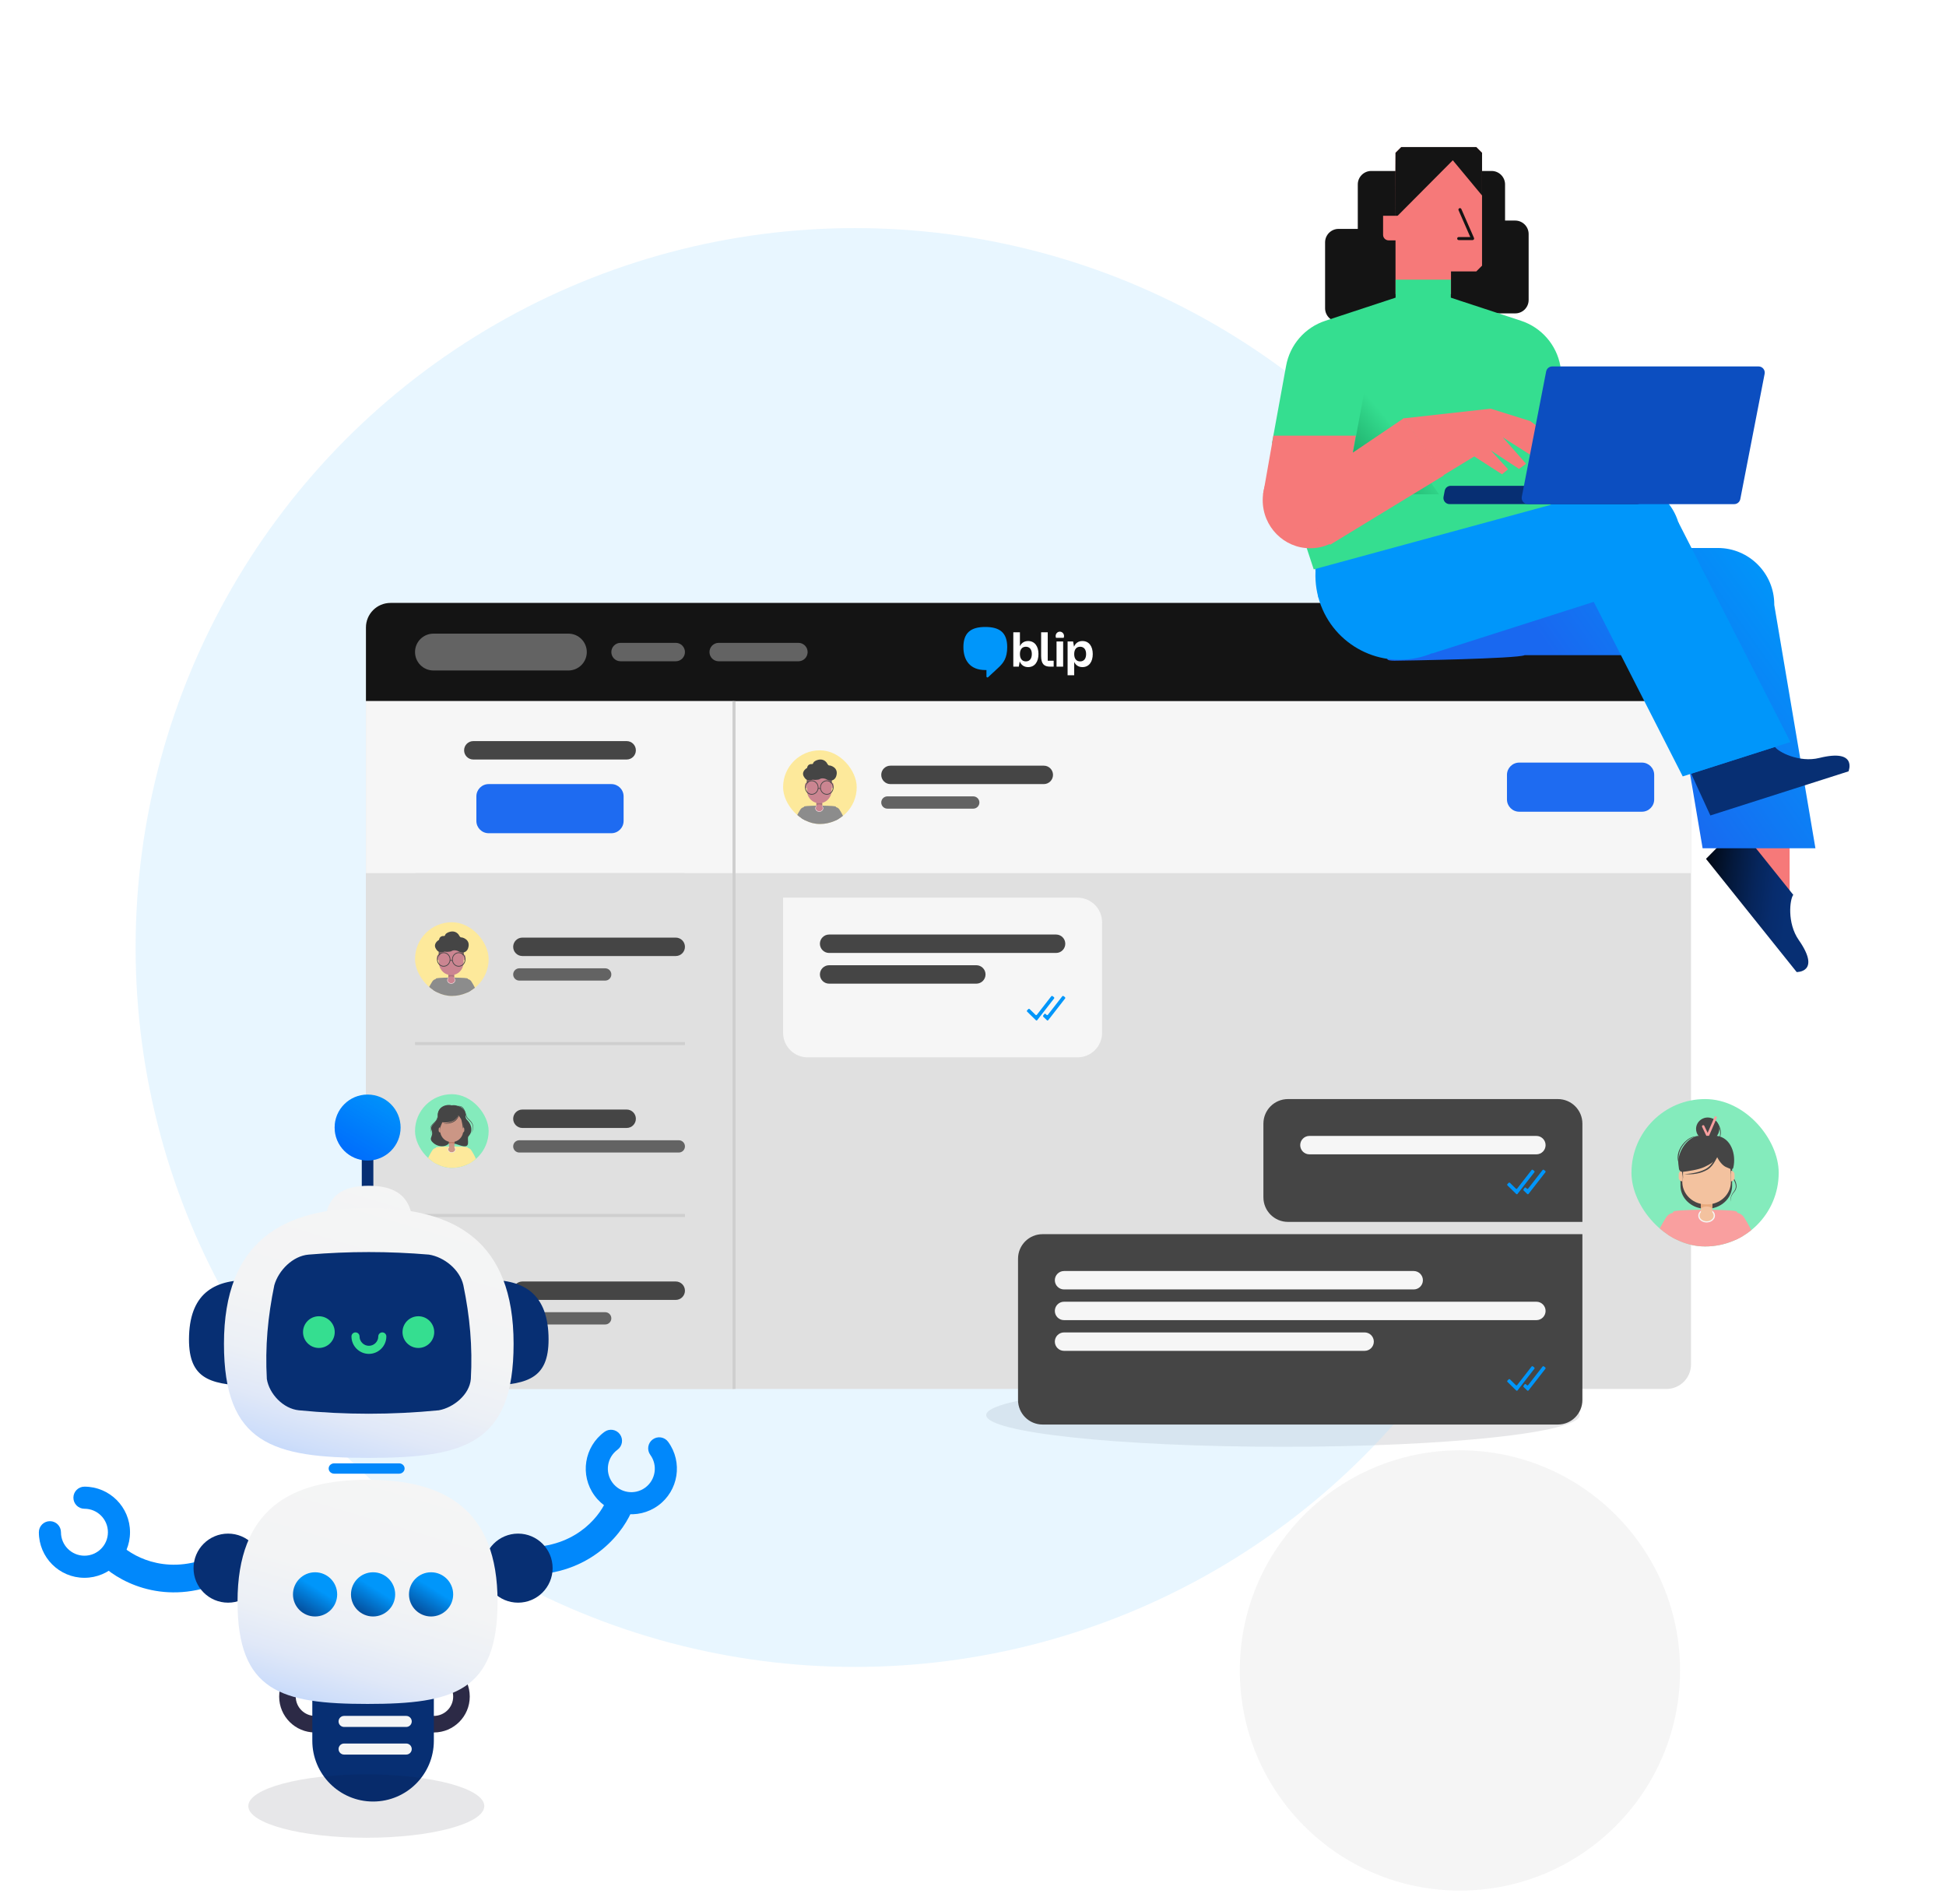 <svg width="1105" height="1081" viewBox="0 0 1105 1081" fill="none" xmlns="http://www.w3.org/2000/svg">
<g opacity="0.1" filter="url(#filter0_f_196_23542)">
<path d="M897 803.516C897 813.457 821.56 821.516 728.5 821.516C635.44 821.516 560 813.457 560 803.516C560 793.575 635.44 785.516 728.5 785.516C821.56 785.516 897 793.575 897 803.516Z" fill="#0A0F1A"/>
</g>
<circle opacity="0.3" cx="485.5" cy="538.016" r="408.5" fill="#B2DFFD"/>
<circle cx="829" cy="948.516" r="125" fill="#F5F5F5"/>
<path d="M207.801 356.307C207.801 348.604 214.039 342.359 221.734 342.359H946.267C953.963 342.359 960.201 348.604 960.201 356.307V774.728C960.201 782.431 953.963 788.675 946.267 788.675H221.734C214.039 788.675 207.801 782.431 207.801 774.728V356.307Z" fill="#E0E0E0"/>
<path d="M207.801 356.307C207.801 348.604 214.039 342.359 221.734 342.359H946.267C953.963 342.359 960.201 348.604 960.201 356.307V398.149H207.801V356.307Z" fill="#141414"/>
<path d="M235.668 370.253C235.668 364.476 240.347 359.793 246.118 359.793H322.751C328.523 359.793 333.201 364.476 333.201 370.253C333.201 376.031 328.523 380.714 322.751 380.714H246.118C240.347 380.714 235.668 376.031 235.668 370.253Z" fill="#636363"/>
<path d="M347.135 370.254C347.135 367.365 349.474 365.023 352.36 365.023H383.71C386.595 365.023 388.935 367.365 388.935 370.254C388.935 373.142 386.595 375.484 383.71 375.484H352.36C349.474 375.484 347.135 373.142 347.135 370.254Z" fill="#636363"/>
<path d="M402.867 370.254C402.867 367.365 405.207 365.023 408.092 365.023H453.376C456.261 365.023 458.601 367.365 458.601 370.254C458.601 373.142 456.261 375.484 453.376 375.484H408.092C405.207 375.484 402.867 373.142 402.867 370.254Z" fill="#636363"/>
<path d="M589.68 371.35C589.68 375.778 587.561 378.795 583.812 378.795C581.584 378.795 579.9 377.695 579.031 375.58L578.515 378.541H575.391V375.496V359.035H579.139V366.923C580.063 365.006 581.666 363.991 583.812 363.991C587.561 363.99 589.68 367.008 589.68 371.35ZM585.904 371.35C585.904 368.756 584.655 367.233 582.509 367.233C580.39 367.233 579.14 368.756 579.14 371.35C579.14 374.029 580.39 375.552 582.509 375.552C584.655 375.553 585.904 374.03 585.904 371.35Z" fill="white"/>
<path d="M599.938 378.543V364.246H603.686V378.543H599.938Z" fill="white"/>
<path d="M620.502 371.409C620.502 375.78 618.383 378.798 614.634 378.798C612.488 378.798 610.886 377.783 609.962 375.866V383.414H606.213V367.292V364.246H609.337L609.854 367.207C610.75 365.092 612.407 363.992 614.634 363.992C618.383 363.992 620.502 367.01 620.502 371.409ZM616.727 371.409C616.727 368.758 615.477 367.235 613.331 367.235C611.213 367.235 609.963 368.758 609.963 371.409C609.963 374.032 611.213 375.555 613.331 375.555C615.477 375.555 616.727 374.032 616.727 371.409Z" fill="white"/>
<path d="M603.976 362.171C604.114 361.858 604.196 361.513 604.196 361.146C604.196 359.78 603.129 358.672 601.813 358.672C600.497 358.672 599.43 359.78 599.43 361.146C599.43 361.513 599.511 361.858 599.65 362.171H603.976Z" fill="white"/>
<path d="M594.938 375.157H598.307V378.541H596.324C592.738 378.541 591.189 376.878 591.189 372.45V359.035H594.938V372.563V375.157Z" fill="white"/>
<path d="M559.49 356.004C551.398 356.004 547.053 359.166 547.053 367.429C547.053 374.808 550.712 380.466 559.49 380.466C559.711 380.466 560.134 380.466 560.134 380.466C560.134 381.537 560.137 382.914 560.137 384.099C560.137 384.393 560.362 384.669 560.702 384.669C560.969 384.669 561.044 384.564 561.259 384.372C562.809 382.986 567.372 378.683 567.372 378.683C569.647 376.434 571.929 373.752 571.929 367.429C571.928 359.166 567.583 356.004 559.49 356.004Z" fill="#0096FA"/>
<path d="M416.801 398.148H960.201V495.78H416.801V398.148Z" fill="#F6F6F6"/>
<g clip-path="url(#clip0_196_23542)">
<rect x="444.668" y="426.043" width="41.8" height="41.842" rx="20.9" fill="#FDE99B"/>
<path d="M477.599 470.103C476.739 466.517 474.665 458.12 474.665 458.12C474.665 457.698 472.116 457.563 466.4 457.453V457.426H465.57H464.739V457.445C459.023 457.554 456.474 457.7 456.474 458.111C456.474 458.111 454.392 466.51 453.54 470.095C452.72 473.551 455.145 476.603 457.444 476.603H473.695C475.995 476.61 478.413 473.557 477.599 470.103Z" fill="#8C8C8C"/>
<path fill-rule="evenodd" clip-rule="evenodd" d="M472.764 458.804C474.082 457.832 475.798 458.337 476.641 459.644C479.254 463.698 481.003 468.426 482.787 472.872C483.342 474.256 482.689 475.836 481.328 476.401C479.967 476.966 478.413 476.302 477.858 474.918C476.213 470.819 474.649 466.263 472.157 462.564C471.311 461.355 471.58 459.676 472.764 458.804Z" fill="#8C8C8C"/>
<path fill-rule="evenodd" clip-rule="evenodd" d="M458.373 458.804C457.054 457.832 455.339 458.337 454.496 459.644C451.882 463.698 450.134 468.426 448.35 472.872C447.794 474.256 448.447 475.836 449.809 476.401C451.17 476.966 452.724 476.302 453.279 474.918C454.924 470.819 456.488 466.263 458.98 462.564C459.826 461.355 459.556 459.676 458.373 458.804Z" fill="#8C8C8C"/>
<path d="M465.218 460.91C466.451 460.91 467.45 460.034 467.45 458.953C467.45 457.872 466.451 456.996 465.218 456.996C463.986 456.996 462.986 457.872 462.986 458.953C462.986 460.034 463.986 460.91 465.218 460.91Z" fill="#CB8591"/>
<path d="M465.219 457.232C466.329 457.232 467.217 458.005 467.217 458.953C467.217 459.901 466.316 460.676 465.219 460.676C464.121 460.676 463.206 459.903 463.206 458.953C463.206 458.003 464.108 457.232 465.219 457.232ZM465.219 456.996C463.984 456.996 462.984 457.873 462.984 458.953C462.984 460.033 463.984 460.912 465.219 460.912C466.453 460.912 467.439 460.035 467.439 458.953C467.439 457.871 466.44 456.996 465.219 456.996Z" fill="#F6F6F6"/>
<path d="M465.399 454.603H465.037C464.547 454.604 464.057 454.549 463.578 454.438V458.928C463.578 459.133 463.616 459.337 463.689 459.527C463.763 459.717 463.871 459.89 464.008 460.036C464.144 460.181 464.307 460.297 464.485 460.375C464.664 460.454 464.855 460.495 465.048 460.495H465.388C465.582 460.496 465.774 460.456 465.954 460.378C466.134 460.3 466.297 460.185 466.434 460.039C466.572 459.893 466.681 459.72 466.755 459.529C466.829 459.339 466.867 459.134 466.867 458.928V454.438C466.385 454.549 465.893 454.604 465.399 454.603Z" fill="#CB8591"/>
<path d="M463.582 456.09V457.386C463.582 457.386 463.935 456.745 465.223 456.738C466.511 456.731 466.862 457.447 466.862 457.447V455.892L463.582 455.828V456.09Z" fill="#A8747D"/>
<path d="M458.206 444.332V447.655C457.927 447.65 457.661 447.528 457.466 447.317C457.271 447.105 457.161 446.82 457.162 446.523V445.455C457.164 445.16 457.275 444.877 457.47 444.668C457.665 444.458 457.929 444.338 458.206 444.332Z" fill="#CB8591"/>
<path d="M473.268 445.455V446.513C473.269 446.81 473.16 447.095 472.965 447.307C472.769 447.519 472.503 447.64 472.225 447.645V444.332C472.502 444.338 472.766 444.458 472.961 444.668C473.156 444.877 473.266 445.16 473.268 445.455Z" fill="#CB8591"/>
<path d="M472.223 441.016V448.766C472.224 449.72 472.049 450.665 471.706 451.547C471.364 452.429 470.861 453.23 470.227 453.904C469.593 454.579 468.84 455.114 468.012 455.478C467.183 455.843 466.295 456.03 465.398 456.028H465.036C464.546 456.029 464.056 455.973 463.577 455.86C462.056 455.507 460.693 454.611 459.716 453.321C458.739 452.03 458.206 450.423 458.205 448.766V441.016C458.205 440.062 458.382 439.117 458.725 438.235C459.069 437.354 459.572 436.553 460.206 435.879C460.841 435.204 461.594 434.669 462.423 434.305C463.251 433.94 464.14 433.753 465.036 433.754H465.398C467.208 433.754 468.944 434.519 470.224 435.881C471.504 437.243 472.223 439.09 472.223 441.016Z" fill="#CB8591"/>
<path d="M465.312 442.466C464.959 442.702 464.102 442.759 463.076 442.837C462.05 442.915 461.646 442.52 460.875 442.877C460.105 443.234 458.506 443.222 457.566 442.405C456.948 441.822 456.459 441.101 456.134 440.294C455.301 437.586 458.317 436.031 458.317 436.031C458.317 436.031 458.439 433.618 461.204 433.852C461.204 433.852 461.604 433.925 461.901 433.001C462.199 432.077 466.72 429.621 469.377 433.008C469.377 433.008 470.236 434.752 470.869 434.646C471.502 434.539 476.552 435.846 474.767 440.916C474.458 441.792 472.934 444.657 468.828 442.298C468.828 442.298 466.8 441.438 465.312 442.466Z" fill="#454545"/>
<path opacity="0.2" d="M460.648 442.644C460.855 442.621 458.625 443.802 458.205 446.452V441.992H459.251L460.648 442.644Z" fill="#454545"/>
<path fill-rule="evenodd" clip-rule="evenodd" d="M458.004 443.327C458.004 443.205 458.097 443.105 458.212 443.105H458.872C458.987 443.105 459.08 443.205 459.08 443.327C459.08 443.45 458.987 443.549 458.872 443.549H458.212C458.097 443.549 458.004 443.45 458.004 443.327Z" fill="#454545"/>
<path fill-rule="evenodd" clip-rule="evenodd" d="M458.004 444.105C458.004 443.982 458.097 443.883 458.212 443.883H458.872C458.987 443.883 459.08 443.982 459.08 444.105C459.08 444.227 458.987 444.326 458.872 444.326H458.212C458.097 444.326 458.004 444.227 458.004 444.105Z" fill="#454545"/>
<path opacity="0.2" d="M469.77 442.644C469.574 442.611 471.802 443.812 472.213 446.452V441.992H471.167L469.77 442.644Z" fill="#454545"/>
<path fill-rule="evenodd" clip-rule="evenodd" d="M471.35 443.327C471.35 443.205 471.443 443.105 471.558 443.105H472.218C472.333 443.105 472.426 443.205 472.426 443.327C472.426 443.45 472.333 443.549 472.218 443.549H471.558C471.443 443.549 471.35 443.45 471.35 443.327Z" fill="#454545"/>
<path fill-rule="evenodd" clip-rule="evenodd" d="M471.35 444.105C471.35 443.982 471.443 443.883 471.558 443.883H472.218C472.333 443.883 472.426 443.982 472.426 444.105C472.426 444.227 472.333 444.326 472.218 444.326H471.558C471.443 444.326 471.35 444.227 471.35 444.105Z" fill="#454545"/>
<path fill-rule="evenodd" clip-rule="evenodd" d="M460.945 451.252C460.19 451.252 459.451 451.013 458.823 450.566C458.195 450.12 457.705 449.485 457.416 448.742C457.127 447.999 457.051 447.182 457.198 446.393C457.346 445.605 457.71 444.88 458.244 444.312C458.778 443.743 459.459 443.356 460.2 443.199C460.941 443.042 461.709 443.123 462.407 443.431C463.105 443.738 463.702 444.259 464.122 444.928C464.541 445.596 464.765 446.382 464.765 447.186C464.765 447.29 464.762 447.394 464.754 447.496H465.681C465.655 447.129 465.675 446.758 465.744 446.393C465.891 445.605 466.255 444.88 466.789 444.312C467.323 443.743 468.004 443.356 468.745 443.199C469.486 443.042 470.254 443.123 470.952 443.431C471.65 443.738 472.247 444.259 472.667 444.928C473.087 445.596 473.311 446.382 473.311 447.186C473.311 448.265 472.908 449.299 472.192 450.061C471.475 450.823 470.504 451.252 469.49 451.252C468.735 451.252 467.996 451.013 467.368 450.566C466.74 450.12 466.25 449.485 465.961 448.742C465.858 448.478 465.782 448.204 465.734 447.926H464.702C464.562 448.729 464.197 449.475 463.646 450.061C462.93 450.823 461.958 451.252 460.945 451.252ZM460.945 443.55C460.27 443.551 459.609 443.765 459.048 444.164C458.486 444.564 458.049 445.132 457.79 445.797C457.532 446.461 457.465 447.192 457.597 447.897C457.729 448.602 458.055 449.25 458.532 449.758C459.01 450.266 459.619 450.612 460.282 450.752C460.945 450.893 461.631 450.82 462.256 450.545C462.88 450.27 463.413 449.804 463.789 449.206C464.164 448.608 464.364 447.905 464.364 447.186C464.364 446.221 464.004 445.295 463.363 444.613C462.722 443.93 461.852 443.546 460.945 443.545V443.55ZM469.49 443.55C468.815 443.55 468.154 443.764 467.592 444.163C467.03 444.563 466.592 445.131 466.334 445.795C466.075 446.459 466.008 447.19 466.139 447.896C466.271 448.601 466.597 449.249 467.074 449.757C467.552 450.266 468.161 450.612 468.824 450.752C469.487 450.893 470.174 450.821 470.798 450.545C471.422 450.27 471.956 449.804 472.331 449.206C472.707 448.608 472.907 447.905 472.907 447.186C472.907 446.709 472.819 446.235 472.648 445.794C472.476 445.352 472.225 444.951 471.907 444.613C471.59 444.275 471.213 444.006 470.799 443.823C470.384 443.64 469.939 443.546 469.49 443.545V443.55Z" fill="#454545"/>
</g>
<path d="M500.4 439.992C500.4 437.103 502.74 434.762 505.625 434.762H592.709C595.594 434.762 597.934 437.103 597.934 439.992C597.934 442.881 595.594 445.222 592.709 445.222H505.625C502.74 445.222 500.4 442.881 500.4 439.992Z" fill="#454545"/>
<path d="M500.4 455.682C500.4 453.756 501.96 452.195 503.884 452.195H552.65C554.574 452.195 556.134 453.756 556.134 455.682C556.134 457.608 554.574 459.169 552.65 459.169H503.884C501.96 459.169 500.4 457.608 500.4 455.682Z" fill="#636363"/>
<path d="M855.701 439.989C855.701 436.138 858.82 433.016 862.668 433.016H932.334C936.182 433.016 939.301 436.138 939.301 439.989V453.937C939.301 457.788 936.182 460.91 932.334 460.91H862.668C858.82 460.91 855.701 457.788 855.701 453.937V439.989Z" fill="#1E6BF1"/>
<path d="M207.801 398.148H416.801V788.675H221.734C214.039 788.675 207.801 782.43 207.801 774.727V398.148Z" fill="#E0E0E0"/>
<path fill-rule="evenodd" clip-rule="evenodd" d="M388.935 495.779L235.668 495.779L235.668 494.035L388.935 494.035L388.935 495.779Z" fill="#CFCFCF"/>
<g clip-path="url(#clip1_196_23542)">
<rect x="235.668" y="523.676" width="41.8" height="41.842" rx="20.9" fill="#FDE99B"/>
<path d="M268.599 567.736C267.739 564.15 265.665 555.753 265.665 555.753C265.665 555.331 263.116 555.196 257.4 555.086V555.059H256.57H255.739V555.078C250.023 555.187 247.474 555.333 247.474 555.744C247.474 555.744 245.392 564.143 244.54 567.728C243.72 571.183 246.145 574.236 248.444 574.236H264.695C266.995 574.243 269.413 571.19 268.599 567.736Z" fill="#8C8C8C"/>
<path fill-rule="evenodd" clip-rule="evenodd" d="M263.764 556.436C265.082 555.465 266.798 555.97 267.641 557.277C270.254 561.331 272.003 566.059 273.787 570.504C274.342 571.889 273.689 573.469 272.328 574.034C270.967 574.599 269.413 573.935 268.858 572.55C267.213 568.451 265.649 563.896 263.157 560.197C262.311 558.988 262.58 557.309 263.764 556.436Z" fill="#8C8C8C"/>
<path fill-rule="evenodd" clip-rule="evenodd" d="M249.373 556.436C248.054 555.465 246.339 555.97 245.496 557.277C242.882 561.331 241.134 566.059 239.35 570.504C238.794 571.889 239.447 573.469 240.809 574.034C242.17 574.599 243.724 573.935 244.279 572.55C245.924 568.451 247.488 563.896 249.98 560.197C250.826 558.988 250.556 557.309 249.373 556.436Z" fill="#8C8C8C"/>
<path d="M256.218 558.543C257.451 558.543 258.45 557.666 258.45 556.586C258.45 555.505 257.451 554.629 256.218 554.629C254.986 554.629 253.986 555.505 253.986 556.586C253.986 557.666 254.986 558.543 256.218 558.543Z" fill="#CB8591"/>
<path d="M256.219 554.865C257.329 554.865 258.217 555.638 258.217 556.586C258.217 557.533 257.316 558.309 256.219 558.309C255.121 558.309 254.206 557.536 254.206 556.586C254.206 555.636 255.108 554.865 256.219 554.865ZM256.219 554.629C254.984 554.629 253.984 555.506 253.984 556.586C253.984 557.666 254.984 558.545 256.219 558.545C257.453 558.545 258.439 557.668 258.439 556.586C258.439 555.503 257.44 554.629 256.219 554.629Z" fill="#F6F6F6"/>
<path d="M256.399 552.236H256.037C255.547 552.237 255.057 552.182 254.578 552.07V556.561C254.578 556.766 254.616 556.97 254.689 557.16C254.763 557.35 254.871 557.523 255.008 557.668C255.144 557.814 255.307 557.929 255.485 558.008C255.664 558.087 255.855 558.127 256.048 558.127H256.388C256.582 558.129 256.774 558.089 256.954 558.011C257.134 557.933 257.297 557.817 257.434 557.672C257.572 557.526 257.681 557.353 257.755 557.162C257.829 556.972 257.867 556.767 257.867 556.561V552.07C257.385 552.181 256.893 552.237 256.399 552.236Z" fill="#CB8591"/>
<path d="M254.582 553.723V555.018C254.582 555.018 254.935 554.378 256.223 554.371C257.511 554.364 257.862 555.08 257.862 555.08V553.525L254.582 553.461V553.723Z" fill="#A8747D"/>
<path d="M249.206 541.965V545.288C248.927 545.283 248.661 545.161 248.466 544.949C248.271 544.738 248.161 544.452 248.162 544.156V543.087C248.164 542.792 248.275 542.51 248.47 542.3C248.665 542.091 248.929 541.97 249.206 541.965Z" fill="#CB8591"/>
<path d="M264.268 543.087V544.146C264.269 544.443 264.16 544.728 263.965 544.94C263.769 545.152 263.503 545.273 263.225 545.278V541.965C263.502 541.97 263.766 542.091 263.961 542.3C264.156 542.51 264.266 542.792 264.268 543.087Z" fill="#CB8591"/>
<path d="M263.223 538.649V546.398C263.224 547.353 263.049 548.298 262.706 549.18C262.364 550.061 261.861 550.863 261.227 551.537C260.593 552.212 259.84 552.747 259.012 553.111C258.183 553.476 257.295 553.662 256.398 553.661H256.036C255.546 553.662 255.056 553.605 254.577 553.493C253.056 553.14 251.693 552.244 250.716 550.953C249.739 549.663 249.206 548.056 249.205 546.398V538.649C249.205 537.695 249.382 536.75 249.725 535.868C250.069 534.987 250.572 534.186 251.206 533.511C251.841 532.837 252.594 532.302 253.423 531.938C254.251 531.573 255.14 531.386 256.036 531.387H256.398C258.208 531.387 259.944 532.152 261.224 533.514C262.504 534.876 263.223 536.723 263.223 538.649Z" fill="#CB8591"/>
<path d="M256.312 540.099C255.959 540.335 255.102 540.392 254.076 540.47C253.05 540.548 252.646 540.153 251.875 540.51C251.105 540.867 249.506 540.855 248.566 540.037C247.948 539.455 247.459 538.734 247.134 537.927C246.301 535.219 249.317 533.663 249.317 533.663C249.317 533.663 249.439 531.251 252.204 531.485C252.204 531.485 252.604 531.558 252.901 530.634C253.199 529.71 257.72 527.254 260.377 530.641C260.377 530.641 261.236 532.385 261.869 532.279C262.502 532.172 267.552 533.479 265.767 538.548C265.458 539.425 263.934 542.29 259.828 539.931C259.828 539.931 257.8 539.071 256.312 540.099Z" fill="#454545"/>
<path opacity="0.2" d="M251.648 540.277C251.855 540.254 249.625 541.435 249.205 544.085V539.625H250.251L251.648 540.277Z" fill="#454545"/>
<path fill-rule="evenodd" clip-rule="evenodd" d="M249.004 540.96C249.004 540.838 249.097 540.738 249.212 540.738H249.872C249.987 540.738 250.08 540.838 250.08 540.96C250.08 541.082 249.987 541.182 249.872 541.182H249.212C249.097 541.182 249.004 541.082 249.004 540.96Z" fill="#454545"/>
<path fill-rule="evenodd" clip-rule="evenodd" d="M249.004 541.737C249.004 541.615 249.097 541.516 249.212 541.516H249.872C249.987 541.516 250.08 541.615 250.08 541.737C250.08 541.86 249.987 541.959 249.872 541.959H249.212C249.097 541.959 249.004 541.86 249.004 541.737Z" fill="#454545"/>
<path opacity="0.2" d="M260.77 540.277C260.574 540.244 262.802 541.445 263.213 544.085V539.625H262.167L260.77 540.277Z" fill="#454545"/>
<path fill-rule="evenodd" clip-rule="evenodd" d="M262.35 540.96C262.35 540.838 262.443 540.738 262.558 540.738H263.218C263.333 540.738 263.426 540.838 263.426 540.96C263.426 541.082 263.333 541.182 263.218 541.182H262.558C262.443 541.182 262.35 541.082 262.35 540.96Z" fill="#454545"/>
<path fill-rule="evenodd" clip-rule="evenodd" d="M262.35 541.737C262.35 541.615 262.443 541.516 262.558 541.516H263.218C263.333 541.516 263.426 541.615 263.426 541.737C263.426 541.86 263.333 541.959 263.218 541.959H262.558C262.443 541.959 262.35 541.86 262.35 541.737Z" fill="#454545"/>
<path fill-rule="evenodd" clip-rule="evenodd" d="M251.945 548.884C251.19 548.884 250.451 548.646 249.823 548.199C249.195 547.753 248.705 547.118 248.416 546.375C248.127 545.632 248.051 544.815 248.198 544.026C248.346 543.237 248.71 542.513 249.244 541.945C249.778 541.376 250.459 540.989 251.2 540.832C251.941 540.675 252.709 540.756 253.407 541.063C254.105 541.371 254.702 541.892 255.122 542.561C255.541 543.229 255.765 544.015 255.765 544.819C255.765 544.923 255.762 545.026 255.754 545.129H256.681C256.655 544.762 256.675 544.391 256.744 544.026C256.891 543.237 257.255 542.513 257.789 541.945C258.323 541.376 259.004 540.989 259.745 540.832C260.486 540.675 261.254 540.756 261.952 541.063C262.65 541.371 263.247 541.892 263.667 542.561C264.087 543.229 264.311 544.015 264.311 544.819C264.311 545.897 263.908 546.931 263.192 547.694C262.475 548.456 261.504 548.884 260.49 548.884C259.735 548.884 258.996 548.646 258.368 548.199C257.74 547.753 257.25 547.118 256.961 546.375C256.858 546.111 256.782 545.837 256.734 545.559H255.702C255.562 546.362 255.197 547.108 254.646 547.694C253.93 548.456 252.958 548.884 251.945 548.884ZM251.945 541.183C251.27 541.184 250.609 541.397 250.048 541.797C249.486 542.197 249.049 542.765 248.79 543.43C248.532 544.094 248.465 544.825 248.597 545.53C248.729 546.235 249.055 546.883 249.532 547.391C250.01 547.899 250.619 548.245 251.282 548.385C251.945 548.525 252.631 548.453 253.256 548.178C253.88 547.903 254.413 547.437 254.789 546.839C255.164 546.241 255.364 545.538 255.364 544.819C255.364 543.854 255.004 542.928 254.363 542.246C253.722 541.563 252.852 541.179 251.945 541.178V541.183ZM260.49 541.183C259.815 541.183 259.154 541.397 258.592 541.796C258.03 542.196 257.592 542.763 257.334 543.428C257.075 544.092 257.008 544.823 257.139 545.528C257.271 546.234 257.597 546.882 258.074 547.39C258.552 547.899 259.161 548.245 259.824 548.385C260.487 548.525 261.174 548.453 261.798 548.178C262.422 547.903 262.956 547.437 263.331 546.839C263.707 546.241 263.907 545.538 263.907 544.819C263.907 544.341 263.819 543.868 263.648 543.427C263.476 542.985 263.225 542.584 262.907 542.246C262.59 541.908 262.213 541.639 261.799 541.456C261.384 541.273 260.939 541.179 260.49 541.178V541.183Z" fill="#454545"/>
</g>
<path d="M291.4 537.625C291.4 534.736 293.74 532.395 296.625 532.395H383.709C386.594 532.395 388.934 534.736 388.934 537.625C388.934 540.513 386.594 542.855 383.709 542.855H296.625C293.74 542.855 291.4 540.513 291.4 537.625Z" fill="#454545"/>
<path d="M291.4 553.315C291.4 551.389 292.96 549.828 294.884 549.828H343.65C345.574 549.828 347.134 551.389 347.134 553.315C347.134 555.241 345.574 556.802 343.65 556.802H294.884C292.96 556.802 291.4 555.241 291.4 553.315Z" fill="#636363"/>
<path fill-rule="evenodd" clip-rule="evenodd" d="M388.935 593.411L235.668 593.411L235.668 591.668L388.935 591.668L388.935 593.411Z" fill="#CFCFCF"/>
<g clip-path="url(#clip2_196_23542)">
<rect x="235.668" y="621.305" width="41.8" height="41.842" rx="20.9" fill="#84EBBC"/>
<path d="M268.599 663.619C267.739 660.032 265.665 651.636 265.665 651.636C265.665 651.214 263.116 651.079 257.4 650.969V650.941H256.57H255.739V650.96C250.023 651.07 247.474 651.216 247.474 651.627C247.474 651.627 245.392 660.026 244.54 663.61C243.72 667.066 246.145 670.119 248.444 670.119H264.695C266.995 670.125 269.413 667.073 268.599 663.619Z" fill="#FDE99B"/>
<path fill-rule="evenodd" clip-rule="evenodd" d="M263.764 652.323C265.082 651.352 266.798 651.856 267.641 653.164C270.254 657.217 272.003 661.945 273.787 666.391C274.342 667.776 273.689 669.356 272.328 669.921C270.967 670.486 269.413 669.822 268.858 668.437C267.213 664.338 265.649 659.783 263.157 656.084C262.311 654.875 262.58 653.196 263.764 652.323Z" fill="#FDE99B"/>
<path fill-rule="evenodd" clip-rule="evenodd" d="M249.373 652.323C248.054 651.352 246.339 651.856 245.496 653.164C242.882 657.217 241.134 661.945 239.35 666.391C238.794 667.776 239.447 669.356 240.809 669.921C242.17 670.486 243.724 669.822 244.279 668.437C245.924 664.338 247.488 659.783 249.98 656.084C250.826 654.875 250.556 653.196 249.373 652.323Z" fill="#FDE99B"/>
<path d="M256.263 629.207C256.584 629.147 260.091 626.28 263.198 629.922C265.397 632.499 263.386 634.202 265.267 635.979C266.935 637.555 269.252 641.711 266.086 645.151C264.603 646.764 268.477 653.027 260.602 650.155C255.6 648.327 255.184 649.479 255.184 649.479L256.263 629.207Z" fill="#454545"/>
<path d="M258.706 630.163C258.706 630.163 258.874 628.64 256.547 627.698C254.219 626.755 248.611 627.996 248.72 632.957C248.828 637.918 243.698 638.144 245.081 641.874C246.465 645.605 242.627 646.09 246.207 649.112C249.787 652.133 255.959 651.337 255.874 646.152C255.788 640.968 258.706 630.163 258.706 630.163Z" fill="#454545"/>
<path d="M256.489 654.428C257.645 654.428 258.583 653.631 258.583 652.649C258.583 651.667 257.645 650.871 256.489 650.871C255.332 650.871 254.395 651.667 254.395 652.649C254.395 653.631 255.332 654.428 256.489 654.428Z" fill="#CB9685"/>
<path fill-rule="evenodd" clip-rule="evenodd" d="M256.489 651C255.377 651 254.52 651.761 254.52 652.649C254.52 653.538 255.377 654.299 256.489 654.299C257.6 654.299 258.458 653.538 258.458 652.649C258.458 651.761 257.6 651 256.489 651ZM254.27 652.649C254.27 651.574 255.287 650.742 256.489 650.742C257.691 650.742 258.708 651.574 258.708 652.649C258.708 653.725 257.691 654.556 256.489 654.556C255.287 654.556 254.27 653.725 254.27 652.649Z" fill="#F6F6F6"/>
<path d="M256.66 647.542H256.32C255.86 647.543 255.401 647.492 254.951 647.39V651.47C254.951 651.657 254.986 651.842 255.056 652.015C255.125 652.188 255.226 652.345 255.354 652.477C255.483 652.609 255.635 652.714 255.802 652.786C255.97 652.857 256.149 652.894 256.331 652.894H256.65C256.832 652.894 257.012 652.857 257.18 652.785C257.349 652.712 257.501 652.606 257.629 652.473C257.758 652.34 257.859 652.181 257.928 652.007C257.996 651.833 258.031 651.647 258.029 651.459V647.379C257.58 647.484 257.121 647.538 256.66 647.542Z" fill="#CB9685"/>
<path d="M254.955 648.5V649.675C254.955 649.675 255.283 649.097 256.489 649.097C257.696 649.097 258.029 649.741 258.029 649.741V648.32L254.951 648.262L254.955 648.5Z" fill="#BF7D68"/>
<path d="M263.065 634.842V641.882C263.066 642.749 262.902 643.608 262.58 644.409C262.259 645.21 261.787 645.939 261.193 646.552C260.598 647.165 259.891 647.651 259.114 647.982C258.336 648.313 257.503 648.483 256.661 648.482H256.322C255.861 648.482 255.402 648.431 254.953 648.329C253.527 648.007 252.25 647.193 251.335 646.021C250.419 644.849 249.919 643.391 249.918 641.886V634.842C249.918 633.092 250.593 631.413 251.794 630.175C252.995 628.938 254.623 628.242 256.322 628.242H256.661C258.36 628.242 259.989 628.938 261.189 630.175C262.39 631.413 263.065 633.092 263.065 634.842Z" fill="#CB9685"/>
<path d="M250.075 640.047V643.066C249.813 643.062 249.564 642.952 249.381 642.759C249.198 642.567 249.095 642.307 249.096 642.038V641.076C249.096 640.806 249.198 640.547 249.381 640.355C249.565 640.163 249.814 640.052 250.075 640.047Z" fill="#CB9685"/>
<path d="M263.632 641.076V642.038C263.632 642.307 263.53 642.567 263.347 642.759C263.163 642.952 262.914 643.062 262.652 643.066V640.047C262.914 640.052 263.163 640.163 263.346 640.355C263.529 640.547 263.632 640.806 263.632 641.076Z" fill="#CB9685"/>
<path d="M256.781 629.218C257.614 628.738 258.503 628.367 259.426 628.116C259.896 628 260.381 627.956 260.864 627.985C261.357 628.014 261.837 628.166 262.262 628.428C262.683 628.698 263.035 629.07 263.285 629.512L263.481 629.823C263.541 629.931 263.6 630.038 263.658 630.148C263.783 630.363 263.879 630.59 263.987 630.811C264.181 631.265 264.348 631.73 264.485 632.205C264.625 632.676 264.744 633.148 264.902 633.595C265.055 634.039 265.278 634.454 265.563 634.823C265.874 635.181 266.21 635.515 266.569 635.822C266.922 636.16 267.249 636.526 267.549 636.915C267.85 637.306 268.107 637.731 268.315 638.182C268.743 639.09 268.867 640.119 268.668 641.107C268.41 642.061 267.926 642.935 267.259 643.648C267.869 642.904 268.298 642.02 268.509 641.071C268.672 640.124 268.526 639.148 268.092 638.296C267.987 638.083 267.869 637.877 267.738 637.68C267.617 637.465 267.467 637.291 267.321 637.1C267.025 636.728 266.703 636.38 266.357 636.058C265.984 635.744 265.636 635.401 265.315 635.032C265.005 634.637 264.763 634.191 264.598 633.713C264.431 633.243 264.314 632.766 264.181 632.302C264.049 631.84 263.891 631.386 263.708 630.942C263.608 630.728 263.516 630.513 263.4 630.298C263.343 630.193 263.291 630.083 263.233 629.982L263.047 629.675C262.823 629.266 262.51 628.915 262.133 628.651C261.745 628.396 261.304 628.241 260.847 628.198C260.383 628.157 259.916 628.185 259.459 628.279C258.996 628.368 258.542 628.497 258.1 628.666C257.652 628.827 257.225 629.04 256.781 629.218Z" fill="#454545"/>
<path d="M258.763 630.916C258.759 630.625 258.696 630.338 258.578 630.073C258.459 629.809 258.288 629.574 258.075 629.382C257.658 628.988 257.17 628.681 256.64 628.478C256.114 628.278 255.56 628.171 255 628.162C254.44 628.145 253.881 628.193 253.333 628.306C252.782 628.416 252.245 628.589 251.732 628.822C251.223 629.052 250.751 629.362 250.332 629.739C249.491 630.494 248.962 631.551 248.852 632.694C248.821 632.975 248.815 633.257 248.794 633.564C248.772 633.864 248.728 634.161 248.665 634.455C248.529 635.044 248.296 635.604 247.975 636.111C247.337 637.129 246.402 637.861 245.593 638.656C245.179 639.035 244.86 639.511 244.664 640.045C244.584 640.316 244.551 640.598 244.566 640.881C244.585 641.166 244.637 641.448 244.722 641.72C244.909 642.284 244.985 642.881 244.943 643.475C244.915 643.768 244.854 644.056 244.762 644.334C244.663 644.612 244.549 644.884 244.42 645.148C244.665 644.62 244.814 644.051 244.862 643.469C244.879 642.888 244.783 642.311 244.578 641.77C244.479 641.486 244.414 641.191 244.384 640.891C244.362 640.587 244.391 640.281 244.47 639.987C244.663 639.414 244.988 638.898 245.418 638.484C245.82 638.054 246.252 637.674 246.656 637.268C247.065 636.874 247.429 636.432 247.739 635.952C248.038 635.472 248.254 634.942 248.377 634.386C248.435 634.107 248.474 633.824 248.494 633.54C248.51 633.261 248.513 632.956 248.546 632.655C248.614 632.055 248.787 631.473 249.056 630.937C249.329 630.399 249.7 629.921 250.148 629.528C250.59 629.135 251.087 628.815 251.624 628.579C252.157 628.338 252.717 628.167 253.291 628.07C253.859 627.965 254.436 627.928 255.012 627.96C255.592 627.983 256.163 628.109 256.7 628.334C257.233 628.565 257.717 628.901 258.125 629.322C258.328 629.535 258.492 629.783 258.611 630.054C258.733 630.323 258.785 630.62 258.763 630.916Z" fill="#454545"/>
<path d="M255.846 627.901C250.845 627.061 248.678 633.759 248.969 635.299C249.123 636.1 249.386 637.415 249.594 638.491C249.594 638.491 250.199 642.313 250.078 641.482C250.052 641.284 250.037 641.084 250.032 640.883C250.015 640.354 250.106 639.827 250.299 639.337C250.666 638.4 251.161 637.251 251.161 637.251C251.161 637.251 254.448 637.782 257.355 636.425C260.262 635.067 261.418 630.723 261.418 630.723C261.418 630.723 260.847 628.743 255.846 627.901Z" fill="#454545"/>
<path d="M256.07 627.681C263.018 626.477 264.066 633.493 263.764 635.033C263.462 636.573 262.882 641.031 262.882 641.031C262.882 640.421 262.234 636.092 261.759 635.351C259.348 631.566 256.07 627.681 256.07 627.681Z" fill="#454545"/>
<path d="M261.374 630.723C261.295 631.296 261.168 631.86 260.994 632.411C260.826 632.967 260.611 633.507 260.353 634.026C260.098 634.552 259.787 635.048 259.425 635.503C259.242 635.731 259.045 635.946 258.835 636.148C258.725 636.244 258.612 636.339 258.5 636.433C258.444 636.48 258.389 636.53 258.329 636.573L258.146 636.693C257.165 637.301 256.081 637.71 254.951 637.898C254.396 638 253.833 638.06 253.269 638.076C252.708 638.096 252.146 638.067 251.59 637.988C252.699 637.96 253.802 637.816 254.882 637.559C255.416 637.433 255.94 637.27 256.452 637.071C256.581 637.024 256.704 636.966 256.831 636.91C256.958 636.854 257.083 636.805 257.202 636.738L257.566 636.549C257.685 636.483 257.791 636.403 257.906 636.334L258.077 636.227C258.131 636.188 258.181 636.143 258.233 636.1L258.554 635.828C258.744 635.63 258.944 635.445 259.115 635.228C259.47 634.801 259.784 634.34 260.052 633.85C260.332 633.36 260.58 632.851 260.794 632.327C261.014 631.803 261.207 631.267 261.374 630.723Z" fill="#454545"/>
</g>
<path d="M291.4 635.254C291.4 632.365 293.74 630.023 296.625 630.023H355.842C358.728 630.023 361.067 632.365 361.067 635.254C361.067 638.142 358.728 640.484 355.842 640.484H296.625C293.74 640.484 291.4 638.142 291.4 635.254Z" fill="#454545"/>
<path d="M291.4 650.944C291.4 649.018 292.96 647.457 294.884 647.457H385.45C387.374 647.457 388.934 649.018 388.934 650.944C388.934 652.87 387.374 654.431 385.45 654.431H294.884C292.96 654.431 291.4 652.87 291.4 650.944Z" fill="#636363"/>
<path fill-rule="evenodd" clip-rule="evenodd" d="M388.935 691.044L235.668 691.044L235.668 689.301L388.935 689.301L388.935 691.044Z" fill="#CFCFCF"/>
<path d="M291.4 732.887C291.4 729.998 293.74 727.656 296.625 727.656H383.709C386.594 727.656 388.934 729.998 388.934 732.887C388.934 735.775 386.594 738.117 383.709 738.117H296.625C293.74 738.117 291.4 735.775 291.4 732.887Z" fill="#454545"/>
<path d="M291.4 748.577C291.4 746.651 292.96 745.09 294.884 745.09H343.65C345.574 745.09 347.134 746.651 347.134 748.577C347.134 750.502 345.574 752.064 343.65 752.064H294.884C292.96 752.064 291.4 750.502 291.4 748.577Z" fill="#636363"/>
<g clip-path="url(#clip3_196_23542)">
<rect x="235.668" y="718.938" width="41.8" height="41.842" rx="20.9" fill="#80E3EB"/>
<path d="M267.017 754.267C267.017 760.756 262.339 772.11 256.567 772.11C250.796 772.11 246.117 760.756 246.117 754.267C246.117 747.777 250.796 748.609 256.567 748.609C262.339 748.609 267.017 747.777 267.017 754.267Z" fill="#0096FA"/>
<path fill-rule="evenodd" clip-rule="evenodd" d="M264.635 750.827C265.953 749.856 267.669 750.36 268.512 751.668C271.125 755.721 272.874 760.449 274.658 764.895C275.213 766.279 274.56 767.86 273.199 768.425C271.838 768.99 270.284 768.326 269.729 766.941C268.084 762.842 266.52 758.287 264.028 754.588C263.182 753.379 263.451 751.7 264.635 750.827Z" fill="#0096FA"/>
<path fill-rule="evenodd" clip-rule="evenodd" d="M248.501 750.827C247.183 749.856 245.468 750.36 244.625 751.668C242.011 755.721 240.263 760.449 238.479 764.895C237.923 766.279 238.576 767.86 239.938 768.425C241.299 768.99 242.853 768.326 243.408 766.941C245.053 762.842 246.616 758.287 249.109 754.588C249.955 753.379 249.685 751.7 248.501 750.827Z" fill="#0096FA"/>
<path d="M256.568 752.063C257.768 752.063 258.741 751.263 258.741 750.276C258.741 749.289 257.768 748.488 256.568 748.488C255.368 748.488 254.395 749.289 254.395 750.276C254.395 751.263 255.368 752.063 256.568 752.063Z" fill="#F99F9F"/>
<path fill-rule="evenodd" clip-rule="evenodd" d="M256.568 751.847C257.69 751.847 258.525 751.106 258.525 750.276C258.525 749.445 257.69 748.704 256.568 748.704C255.446 748.704 254.611 749.445 254.611 750.276C254.611 751.106 255.446 751.847 256.568 751.847ZM258.741 750.276C258.741 751.263 257.768 752.063 256.568 752.063C255.368 752.063 254.395 751.263 254.395 750.276C254.395 749.289 255.368 748.488 256.568 748.488C257.768 748.488 258.741 749.289 258.741 750.276Z" fill="#F6F6F6"/>
<path d="M263.391 731.673V738.749C263.393 739.621 263.222 740.484 262.888 741.289C262.555 742.095 262.065 742.827 261.448 743.443C260.83 744.059 260.097 744.548 259.29 744.881C258.483 745.214 257.619 745.384 256.745 745.383H256.404C255.926 745.384 255.449 745.332 254.983 745.23C253.503 744.906 252.178 744.088 251.228 742.91C250.278 741.732 249.759 740.266 249.758 738.753V731.673C249.758 729.913 250.458 728.226 251.704 726.982C252.951 725.738 254.641 725.039 256.404 725.039H256.756C258.517 725.042 260.205 725.742 261.449 726.986C262.693 728.23 263.391 729.915 263.391 731.673Z" fill="#F99F9F"/>
<path d="M249.747 734.438V737.473C249.475 737.468 249.217 737.357 249.026 737.164C248.836 736.97 248.73 736.71 248.73 736.439V735.472C248.73 735.201 248.837 734.941 249.027 734.747C249.217 734.554 249.476 734.443 249.747 734.438Z" fill="#F99F9F"/>
<path d="M264.405 735.472V736.439C264.406 736.71 264.299 736.97 264.109 737.164C263.919 737.357 263.66 737.468 263.389 737.473V734.438C263.66 734.443 263.919 734.554 264.109 734.747C264.299 734.941 264.405 735.201 264.405 735.472Z" fill="#F99F9F"/>
<path opacity="0.2" fill-rule="evenodd" clip-rule="evenodd" d="M255.604 727.776C254.718 727.776 253.868 728.127 253.241 728.753C252.614 729.378 252.262 730.226 252.262 731.111C252.262 731.469 251.972 731.759 251.614 731.759C251.255 731.759 250.965 731.469 250.965 731.111C250.965 729.883 251.454 728.705 252.324 727.837C253.194 726.968 254.373 726.48 255.604 726.48C255.962 726.48 256.253 726.77 256.253 727.128C256.253 727.486 255.962 727.776 255.604 727.776Z" fill="#F6F6F6"/>
<path d="M256.745 745.384H256.403C255.925 745.384 255.449 745.333 254.982 745.23V749.332C254.984 749.708 255.134 750.068 255.4 750.335C255.666 750.601 256.027 750.752 256.403 750.755H256.734C256.922 750.755 257.109 750.718 257.283 750.646C257.456 750.574 257.614 750.468 257.747 750.335C257.88 750.202 257.986 750.045 258.058 749.871C258.129 749.697 258.166 749.511 258.166 749.323V745.233C257.699 745.334 257.223 745.384 256.745 745.384Z" fill="#F99F9F"/>
<path d="M254.977 746.763V747.944C254.977 747.944 255.32 747.359 256.573 747.352C257.825 747.346 258.171 748 258.171 748V746.582L254.977 746.523V746.763Z" fill="#F99F9F"/>
<path d="M263.131 738.558C263.094 739.307 262.768 740.013 262.221 740.527C261.675 741.042 260.95 741.325 260.198 741.317H260.064C259.889 741.314 259.717 741.274 259.559 741.2C259.401 741.125 259.261 741.018 259.147 740.885C258.821 740.507 258.418 740.202 257.965 739.991C257.511 739.781 257.018 739.669 256.518 739.664C256.018 739.659 255.522 739.76 255.064 739.962C254.607 740.163 254.197 740.459 253.864 740.831C253.748 740.962 253.607 741.066 253.448 741.138C253.289 741.21 253.117 741.247 252.943 741.248C252.206 741.241 251.5 740.955 250.966 740.449C250.433 739.942 250.111 739.253 250.066 738.519L249.746 733.312V741.444C249.746 744.529 251.375 747.031 255.341 747.031H257.965C262.134 747.031 263.39 744.529 263.39 741.444V733.312L263.131 738.558Z" fill="#454545"/>
</g>
<path d="M207.801 398.148H416.801V495.78H207.801V398.148Z" fill="#F6F6F6"/>
<path d="M263.533 426.043C263.533 423.154 265.873 420.812 268.758 420.812H355.842C358.727 420.812 361.067 423.154 361.067 426.043C361.067 428.931 358.727 431.273 355.842 431.273H268.758C265.873 431.273 263.533 428.931 263.533 426.043Z" fill="#454545"/>
<path d="M270.5 452.196C270.5 448.345 273.619 445.223 277.467 445.223H347.133C350.981 445.223 354.1 448.345 354.1 452.196V466.144C354.1 469.995 350.981 473.117 347.133 473.117H277.467C273.619 473.117 270.5 469.995 270.5 466.144V452.196Z" fill="#1E6BF1"/>
<path fill-rule="evenodd" clip-rule="evenodd" d="M415.93 398.148V788.675H417.671V398.148H415.93Z" fill="#CFCFCF"/>
<g filter="url(#filter1_d_196_23542)">
<path d="M709.402 630.025C709.402 622.323 715.641 616.078 723.336 616.078H876.602C884.297 616.078 890.536 622.323 890.536 630.025V685.815H723.336C715.641 685.815 709.402 679.571 709.402 671.868V630.025Z" fill="#454545"/>
<path d="M730.303 642.23C730.303 639.342 732.642 637 735.528 637H864.411C867.297 637 869.636 639.342 869.636 642.23C869.636 645.119 867.297 647.461 864.411 647.461H735.528C732.642 647.461 730.303 645.119 730.303 642.23Z" fill="#F6F6F6"/>
<path d="M869.421 656.86L868.692 656.292C868.576 656.202 868.429 656.162 868.284 656.18C868.138 656.198 868.005 656.273 867.915 656.388L859.747 666.878C859.705 666.934 859.651 666.981 859.59 667.014C859.528 667.048 859.46 667.068 859.39 667.073C859.32 667.077 859.249 667.067 859.184 667.042C859.118 667.017 859.058 666.978 859.009 666.928L858.463 666.432C858.414 666.382 858.355 666.343 858.289 666.318C858.223 666.292 858.153 666.282 858.083 666.286C858.013 666.291 857.944 666.311 857.883 666.344C857.821 666.378 857.767 666.425 857.725 666.481L857.149 667.218C857.058 667.34 857.014 667.49 857.024 667.641C857.034 667.793 857.098 667.936 857.204 668.044L859.217 669.977C859.435 670.19 859.767 670.167 859.955 669.926L869.519 657.641C869.609 657.525 869.649 657.377 869.631 657.231C869.613 657.084 869.537 656.951 869.421 656.86ZM863.169 656.86L862.44 656.292C862.324 656.202 862.177 656.162 862.032 656.18C861.886 656.198 861.753 656.273 861.662 656.388L853.495 666.878C853.453 666.934 853.399 666.981 853.338 667.014C853.276 667.048 853.208 667.068 853.138 667.073C853.068 667.077 852.997 667.067 852.932 667.042C852.866 667.017 852.806 666.978 852.757 666.928L849.416 663.657C849.31 663.555 849.168 663.498 849.021 663.5C848.874 663.502 848.734 663.562 848.631 663.666L847.986 664.327C847.883 664.433 847.826 664.574 847.828 664.721C847.83 664.869 847.89 665.009 847.995 665.112L852.963 669.974C853.181 670.187 853.513 670.164 853.701 669.923L863.265 657.638C863.355 657.522 863.395 657.375 863.377 657.229C863.359 657.084 863.284 656.951 863.169 656.86Z" fill="#0096FA"/>
<path d="M570.068 706.736C570.068 699.034 576.307 692.789 584.002 692.789H890.535V786.934C890.535 794.637 884.297 800.881 876.602 800.881H584.002C576.307 800.881 570.068 794.637 570.068 786.934V706.736Z" fill="#454545"/>
<path d="M590.969 718.941C590.969 716.053 593.308 713.711 596.194 713.711H794.744C797.629 713.711 799.969 716.053 799.969 718.941C799.969 721.83 797.629 724.171 794.744 724.171H596.194C593.308 724.171 590.969 721.83 590.969 718.941Z" fill="#F6F6F6"/>
<path d="M590.969 736.375C590.969 733.486 593.308 731.145 596.194 731.145H864.41C867.296 731.145 869.635 733.486 869.635 736.375C869.635 739.263 867.296 741.605 864.41 741.605H596.194C593.308 741.605 590.969 739.263 590.969 736.375Z" fill="#F6F6F6"/>
<path d="M590.969 753.808C590.969 750.92 593.308 748.578 596.194 748.578H766.877C769.763 748.578 772.102 750.92 772.102 753.808C772.102 756.697 769.763 759.039 766.877 759.039H596.194C593.308 759.039 590.969 756.697 590.969 753.808Z" fill="#F6F6F6"/>
<path d="M869.421 768.442L868.692 767.874C868.576 767.784 868.429 767.744 868.284 767.762C868.138 767.78 868.005 767.855 867.915 767.97L859.747 778.46C859.705 778.516 859.651 778.563 859.59 778.596C859.528 778.63 859.46 778.65 859.39 778.655C859.32 778.659 859.249 778.649 859.184 778.624C859.118 778.599 859.058 778.56 859.009 778.51L858.463 778.014C858.414 777.964 858.355 777.925 858.289 777.9C858.223 777.874 858.153 777.864 858.083 777.868C858.013 777.873 857.944 777.893 857.883 777.927C857.821 777.96 857.767 778.007 857.725 778.063L857.149 778.8C857.058 778.922 857.014 779.072 857.024 779.223C857.034 779.375 857.098 779.518 857.204 779.626L859.217 781.559C859.435 781.772 859.767 781.749 859.955 781.508L869.519 769.224C869.609 769.107 869.649 768.959 869.631 768.813C869.613 768.666 869.537 768.533 869.421 768.442ZM863.169 768.442L862.44 767.874C862.324 767.784 862.177 767.744 862.032 767.762C861.886 767.78 861.753 767.855 861.662 767.97L853.495 778.46C853.453 778.516 853.399 778.563 853.338 778.596C853.276 778.63 853.208 778.65 853.138 778.655C853.068 778.659 852.997 778.649 852.932 778.624C852.866 778.599 852.806 778.56 852.757 778.51L849.416 775.239C849.31 775.137 849.168 775.08 849.021 775.082C848.874 775.084 848.734 775.144 848.631 775.248L847.986 775.909C847.883 776.015 847.826 776.156 847.828 776.304C847.83 776.451 847.89 776.591 847.995 776.694L852.963 781.556C853.181 781.769 853.513 781.746 853.701 781.505L863.265 769.22C863.355 769.104 863.395 768.957 863.377 768.811C863.359 768.666 863.284 768.533 863.169 768.442Z" fill="#0096FA"/>
<g clip-path="url(#clip4_196_23542)">
<rect x="918.402" y="616.078" width="83.6" height="83.684" rx="41.8" fill="#84EBBC"/>
<path d="M984.263 704.195C982.542 697.022 978.395 680.228 978.395 680.228C978.395 679.384 973.296 679.114 961.864 678.895V678.84H960.204H958.543V678.878C947.111 679.097 942.013 679.388 942.013 680.211C942.013 680.211 937.848 697.009 936.144 704.178C934.505 711.089 939.354 717.195 943.953 717.195H976.454C981.054 717.208 985.89 711.102 984.263 704.195Z" fill="#F99F9F"/>
<path fill-rule="evenodd" clip-rule="evenodd" d="M974.595 681.599C977.231 679.656 980.662 680.666 982.348 683.281C987.575 691.388 991.072 700.844 994.64 709.735C995.751 712.504 994.445 715.665 991.723 716.795C989 717.925 985.893 716.596 984.782 713.828C981.492 705.63 978.365 696.519 973.379 689.121C971.688 686.702 972.227 683.345 974.595 681.599Z" fill="#F99F9F"/>
<path fill-rule="evenodd" clip-rule="evenodd" d="M945.809 681.599C943.173 679.656 939.742 680.666 938.056 683.281C932.829 691.388 929.332 700.844 925.764 709.735C924.653 712.504 925.959 715.665 928.682 716.795C931.404 717.925 934.512 716.596 935.623 713.828C938.912 705.63 942.04 696.519 947.025 689.121C948.716 686.702 948.177 683.345 945.809 681.599Z" fill="#F99F9F"/>
<path d="M966.701 628.853C966.098 628.106 965.242 627.806 964.532 627.156L964.299 627.208C964.997 627.826 965.647 628.495 966.243 629.207C966.537 629.574 966.84 629.908 967.083 630.32C967.346 630.7 967.585 631.095 967.797 631.503C968.671 633.138 968.966 635.012 968.637 636.829C968.211 638.652 967.347 640.348 966.117 641.776C967.461 640.407 968.437 638.731 968.957 636.899C969.358 635.002 969.108 633.028 968.247 631.285C967.826 630.42 967.308 629.604 966.701 628.853Z" fill="#454545"/>
<path d="M959.221 638.538C958.827 638.135 958.35 637.818 957.823 637.607C957.296 637.397 956.729 637.298 956.16 637.317C955.019 637.328 953.891 637.556 952.839 637.989C951.798 638.418 950.839 639.017 950.003 639.761C949.156 640.492 948.397 641.315 947.74 642.215C947.076 643.112 946.516 644.08 946.072 645.1C945.631 646.111 945.349 647.183 945.235 648.277C945.006 650.471 945.639 652.668 947.004 654.42C947.333 654.856 947.7 655.259 948.079 655.718C948.447 656.169 948.781 656.645 949.079 657.142C949.666 658.151 950.071 659.252 950.275 660.396C950.696 662.684 950.296 664.975 950.167 667.182C950.063 668.272 950.23 669.372 950.654 670.385C950.899 670.872 951.227 671.313 951.626 671.689C952.035 672.064 952.489 672.388 952.978 672.655C954.006 673.192 954.914 673.928 955.646 674.817C955.995 675.265 956.291 675.752 956.526 676.267C956.752 676.789 956.947 677.325 957.11 677.87C956.766 676.799 956.226 675.799 955.518 674.918C954.769 674.081 953.855 673.401 952.832 672.919C952.307 672.655 951.817 672.33 951.373 671.949C950.934 671.553 950.568 671.085 950.292 670.566C949.811 669.502 949.601 668.339 949.68 667.177C949.698 666.032 949.826 664.916 949.879 663.801C949.956 662.695 949.901 661.584 949.716 660.491C949.514 659.415 949.125 658.38 948.564 657.434C948.277 656.965 947.957 656.516 947.606 656.09C947.258 655.676 946.853 655.246 946.501 654.779C945.8 653.846 945.277 652.796 944.958 651.68C944.641 650.558 944.548 649.387 944.684 648.23C944.809 647.083 945.114 645.961 945.589 644.906C946.052 643.848 946.648 642.852 947.363 641.94C948.059 641.026 948.861 640.194 949.751 639.461C950.634 638.71 951.644 638.115 952.736 637.705C953.829 637.31 954.989 637.126 956.154 637.165C956.736 637.19 957.309 637.316 957.847 637.536C958.385 637.748 958.858 638.093 959.221 638.538Z" fill="#454545"/>
<path d="M957.108 639.72C957.311 639.198 957.624 638.723 958.026 638.328C958.428 637.932 958.91 637.625 959.441 637.424C960.497 636.998 961.626 636.776 962.767 636.772C963.896 636.77 965.017 636.955 966.083 637.32C967.153 637.669 968.179 638.137 969.141 638.714C970.109 639.286 971.008 639.963 971.822 640.733C972.631 641.495 973.316 642.374 973.855 643.339C974.937 645.271 975.227 647.536 974.666 649.672C974.536 650.2 974.358 650.711 974.191 651.279C974.031 651.834 973.913 652.401 973.836 652.973C973.696 654.126 973.76 655.295 974.026 656.427C974.548 658.695 975.826 660.652 976.821 662.635C977.35 663.599 977.632 664.676 977.644 665.771C977.613 666.313 977.485 666.845 977.267 667.344C977.039 667.845 976.75 668.317 976.406 668.751C975.672 669.639 975.128 670.663 974.807 671.762C974.664 672.309 974.585 672.87 974.572 673.434C974.572 674.002 974.605 674.569 974.671 675.133C974.563 674.016 974.663 672.888 974.966 671.806C975.323 670.748 975.894 669.773 976.645 668.937C977.024 668.494 977.345 668.007 977.603 667.486C977.851 666.954 978.002 666.383 978.05 665.799C978.07 664.635 977.801 663.484 977.268 662.444C976.796 661.396 976.235 660.417 975.743 659.411C975.234 658.422 974.843 657.378 974.579 656.3C974.337 655.232 974.286 654.131 974.426 653.045C974.504 652.503 974.621 651.967 974.775 651.441C974.931 650.926 975.132 650.375 975.272 649.81C975.547 648.683 975.611 647.516 975.462 646.367C975.308 645.212 974.928 644.098 974.344 643.084C973.773 642.076 973.047 641.16 972.191 640.369C971.345 639.572 970.4 638.883 969.379 638.317C968.375 637.741 967.307 637.282 966.195 636.948C965.084 636.593 963.918 636.432 962.749 636.472C961.586 636.526 960.444 636.801 959.387 637.282C958.861 637.528 958.384 637.863 957.976 638.271C957.564 638.672 957.265 639.171 957.108 639.72Z" fill="#454545"/>
<path d="M975.557 651.274V665.255C975.557 671.538 970.745 676.785 964.327 678.069C963.318 678.267 962.292 678.366 961.264 678.365H960.516C959.487 678.366 958.461 678.266 957.453 678.065C951.035 676.776 946.227 671.533 946.227 665.255V651.274C946.227 644.034 952.623 638.164 960.507 638.164H961.268C969.165 638.164 975.557 644.034 975.557 651.274Z" fill="#454545"/>
<path d="M961.067 685.814C963.495 685.814 965.464 684.222 965.464 682.259C965.464 680.295 963.495 678.703 961.067 678.703C958.639 678.703 956.67 680.295 956.67 682.259C956.67 684.222 958.639 685.814 961.067 685.814Z" fill="#F3C29F"/>
<path fill-rule="evenodd" clip-rule="evenodd" d="M961.066 679.045C958.764 679.045 957.017 680.543 957.017 682.26C957.017 683.976 958.764 685.474 961.066 685.474C963.369 685.474 965.116 683.976 965.116 682.26C965.116 680.543 963.369 679.045 961.066 679.045ZM956.322 682.26C956.322 680.049 958.512 678.363 961.066 678.363C963.621 678.363 965.811 680.049 965.811 682.26C965.811 684.47 963.621 686.156 961.066 686.156C958.512 686.156 956.322 684.47 956.322 682.26Z" fill="#F6F6F6"/>
<path d="M961.42 673.993H960.707C959.74 673.994 958.776 673.892 957.832 673.688V681.847C957.831 682.22 957.906 682.59 958.051 682.936C958.197 683.281 958.41 683.595 958.679 683.86C958.948 684.124 959.267 684.334 959.619 684.477C959.971 684.62 960.348 684.694 960.728 684.694H961.398C961.778 684.694 962.155 684.62 962.507 684.477C962.859 684.334 963.178 684.124 963.447 683.86C963.716 683.595 963.93 683.281 964.075 682.936C964.22 682.59 964.295 682.22 964.294 681.847V673.684C963.35 673.887 962.386 673.991 961.42 673.993Z" fill="#F3C29F"/>
<path d="M957.842 675.899V678.247C957.842 678.247 958.537 677.084 961.075 677.071C963.613 677.058 964.304 678.359 964.304 678.359V675.538L957.842 675.422V675.899Z" fill="#E8AA7D"/>
<path d="M974.864 649.313V663.02C974.864 669.173 970.341 674.318 964.294 675.576C963.349 675.771 962.386 675.869 961.42 675.868H960.707C959.74 675.87 958.777 675.77 957.832 675.571C951.79 674.318 947.262 669.169 947.262 663.02V649.313C947.262 642.215 953.282 636.461 960.707 636.461H961.42C968.849 636.461 974.864 642.219 974.864 649.313Z" fill="#F3C29F"/>
<path d="M947.263 656.754V662.791C946.714 662.782 946.19 662.562 945.806 662.177C945.421 661.792 945.206 661.274 945.207 660.735V658.811C945.207 658.272 945.422 657.754 945.807 657.37C946.191 656.985 946.714 656.764 947.263 656.754Z" fill="#F3C29F"/>
<path d="M976.922 658.811V660.735C976.923 661.274 976.708 661.792 976.323 662.177C975.938 662.562 975.415 662.782 974.865 662.791V656.754C975.414 656.764 975.937 656.985 976.322 657.37C976.706 657.754 976.922 658.272 976.922 658.811Z" fill="#F3C29F"/>
<path d="M974.541 652.777C974.541 652.777 974.795 657.101 974.541 658.763C974.288 660.425 975.556 652.777 975.556 652.777H974.541Z" fill="#454545"/>
<path d="M947.753 655.102C947.753 655.102 947.521 659.426 947.753 661.113C947.985 662.801 946.738 655.102 946.738 655.102H947.753Z" fill="#454545"/>
<path d="M955.134 633.861C954.955 632.519 955.208 631.156 955.859 629.962C956.51 628.769 957.525 627.805 958.762 627.207C959.999 626.608 961.396 626.405 962.757 626.626C964.117 626.846 965.373 627.48 966.349 628.437C967.324 629.394 967.969 630.627 968.194 631.962C968.419 633.298 968.212 634.669 967.602 635.883C966.993 637.097 966.011 638.094 964.795 638.732C963.579 639.371 962.189 639.62 960.822 639.444C959.38 639.258 958.04 638.61 957.012 637.601C955.983 636.591 955.323 635.277 955.134 633.861Z" fill="#454545"/>
<path fill-rule="evenodd" clip-rule="evenodd" d="M966.461 625.918C966.814 626.065 966.978 626.465 966.828 626.812L962.317 637.216C962.21 637.464 961.964 637.627 961.69 637.631C961.416 637.635 961.164 637.481 961.049 637.237L958.502 631.861C958.341 631.519 958.492 631.114 958.839 630.955C959.187 630.797 959.6 630.945 959.762 631.286L961.65 635.274L965.55 626.278C965.7 625.932 966.108 625.77 966.461 625.918Z" fill="#F99F9F"/>
<path d="M947.625 657.389C947.1 657.45 946.572 657.307 946.152 656.992C945.732 656.678 945.454 656.215 945.376 655.702C945.231 654.749 945.078 653.645 945.03 652.954C944.501 645.568 950.582 636.945 957.372 636.945H966.792C974.917 637.942 978.023 647.5 976.216 655.066C976.178 655.221 976.105 655.366 976.003 655.49C975.9 655.614 975.771 655.714 975.624 655.782C975.478 655.851 975.317 655.887 975.155 655.887C974.992 655.887 974.832 655.852 974.685 655.783C974.121 655.53 973.311 655.178 972.174 654.71C969.076 653.422 967.011 648.93 967.011 648.93C967.011 648.93 967.011 651.356 959.661 654.71C956.362 656.217 950.622 657.042 947.625 657.389Z" fill="#454545"/>
<path d="M968.078 644.68C967.92 645.779 967.664 646.864 967.314 647.92C966.974 648.988 966.542 650.025 966.02 651.02C965.507 652.031 964.881 652.982 964.151 653.856C963.782 654.292 963.385 654.705 962.963 655.092C962.74 655.278 962.513 655.459 962.287 655.641C962.173 655.731 962.064 655.826 961.942 655.908L961.573 656.139C959.596 657.305 957.411 658.09 955.134 658.452C954.014 658.648 952.881 658.762 951.745 658.794C950.613 658.833 949.481 658.776 948.359 658.625C950.594 658.571 952.817 658.295 954.995 657.801C956.07 657.56 957.127 657.247 958.158 656.865C958.418 656.774 958.666 656.663 958.922 656.556C959.179 656.449 959.431 656.354 959.67 656.226L960.405 655.863C960.644 655.735 960.859 655.583 961.09 655.451L961.434 655.245C961.543 655.171 961.644 655.084 961.749 655.002L962.396 654.478C962.778 654.099 963.181 653.744 963.526 653.328C964.242 652.509 964.875 651.622 965.416 650.682C965.98 649.741 966.479 648.765 966.911 647.759C967.354 646.753 967.743 645.725 968.078 644.68Z" fill="#454545"/>
</g>
</g>
<path d="M444.668 509.727H611.868C619.563 509.727 625.801 515.971 625.801 523.674V586.437C625.801 594.14 619.563 600.384 611.868 600.384H458.601C450.906 600.384 444.668 594.14 444.668 586.437V509.727Z" fill="#F6F6F6"/>
<path d="M465.568 535.879C465.568 532.99 467.908 530.648 470.793 530.648H599.677C602.562 530.648 604.902 532.99 604.902 535.879C604.902 538.767 602.562 541.109 599.677 541.109H470.793C467.908 541.109 465.568 538.767 465.568 535.879Z" fill="#454545"/>
<path d="M465.568 553.312C465.568 550.424 467.908 548.082 470.793 548.082H554.393C557.279 548.082 559.618 550.424 559.618 553.312C559.618 556.201 557.279 558.543 554.393 558.543H470.793C467.908 558.543 465.568 556.201 465.568 553.312Z" fill="#454545"/>
<path d="M604.687 566.2L603.958 565.632C603.842 565.542 603.695 565.502 603.549 565.52C603.404 565.538 603.271 565.613 603.18 565.728L595.013 576.218C594.971 576.274 594.917 576.321 594.855 576.354C594.794 576.388 594.725 576.408 594.655 576.412C594.585 576.417 594.515 576.407 594.449 576.382C594.384 576.357 594.324 576.318 594.275 576.268L593.729 575.772C593.68 575.722 593.62 575.683 593.555 575.657C593.489 575.632 593.419 575.622 593.349 575.626C593.278 575.631 593.21 575.651 593.148 575.684C593.087 575.718 593.033 575.765 592.991 575.821L592.414 576.558C592.324 576.68 592.28 576.83 592.29 576.981C592.3 577.133 592.364 577.275 592.469 577.384L594.482 579.316C594.7 579.53 595.033 579.507 595.22 579.266L604.784 566.981C604.875 566.865 604.915 566.717 604.897 566.57C604.878 566.424 604.803 566.291 604.687 566.2ZM598.435 566.2L597.706 565.632C597.59 565.542 597.443 565.502 597.297 565.52C597.152 565.538 597.019 565.613 596.928 565.728L588.761 576.218C588.719 576.274 588.665 576.321 588.603 576.354C588.541 576.388 588.473 576.408 588.403 576.412C588.333 576.417 588.263 576.407 588.197 576.382C588.132 576.357 588.072 576.318 588.023 576.268L584.682 572.997C584.576 572.895 584.434 572.838 584.287 572.84C584.14 572.842 584 572.901 583.896 573.006L583.251 573.667C583.149 573.772 583.092 573.914 583.094 574.061C583.096 574.208 583.155 574.349 583.26 574.452L588.229 579.313C588.447 579.527 588.779 579.504 588.967 579.263L598.531 566.978C598.62 566.862 598.661 566.715 598.643 566.569C598.625 566.423 598.55 566.291 598.435 566.2Z" fill="#0096FA"/>
<path d="M992.889 508.318L992.889 469.02L1016.2 469.02L1016.2 508.318L992.889 508.318Z" fill="#F67979"/>
<path d="M987.023 469.102L1018.28 508.116C1016.32 510.541 1014.62 524.104 1021.41 533.795C1034.27 552.285 1020.21 551.954 1020.21 551.954L968.716 487.674L987.023 469.102Z" fill="url(#paint0_linear_196_23542)"/>
<path d="M851.987 311.16H975.448C993.126 311.16 1007.48 325.52 1007.48 343.209C1007.48 343.304 1007.48 343.399 1007.48 343.494L1030.86 481.676H966.799L948.266 372.025H865.768C861.586 374.022 796.744 375.163 791.802 375.163C774.124 375.163 819.862 360.802 819.862 343.114C819.958 325.52 834.309 311.16 851.987 311.16Z" fill="url(#paint1_linear_196_23542)"/>
<path d="M960.317 439.324L1007.94 424.117C1009.5 426.817 1021.55 433.263 1033.12 430.368C1054.99 424.984 1049.65 437.986 1049.65 437.986L971.189 463.04L960.317 439.324Z" fill="#072F73"/>
<path d="M1016.65 421.337L955.51 440.86L891.835 315.955L952.972 296.433L1016.65 421.337Z" fill="#0096FA"/>
<path d="M932.073 336.492C915.191 341.883 897.134 332.567 891.743 315.685C886.352 298.802 895.668 280.746 912.551 275.355C929.433 269.964 947.489 279.279 952.88 296.162C958.271 313.044 948.956 331.101 932.073 336.492Z" fill="#0096FA"/>
<path d="M809.319 372.346C784.16 380.38 757.252 366.497 749.218 341.337C741.184 316.178 755.066 289.269 780.225 281.235C805.385 273.201 832.294 287.084 840.328 312.243C848.362 337.403 834.479 364.312 809.319 372.346Z" fill="#0096FA"/>
<path d="M790.27 310.983L912.558 275.356L931.096 333.409L813.267 371.035L790.27 310.983Z" fill="#0096FA"/>
<path d="M748.629 339.289L741.326 272.027H806.602L748.629 339.289Z" fill="#0096FA"/>
<path d="M846.992 164.021H778.625C774.43 164.021 770.994 160.585 770.994 156.39V104.713C770.994 100.518 774.43 97.082 778.625 97.082H846.992C851.187 97.082 854.623 100.518 854.623 104.713V156.39C854.623 160.585 851.187 164.021 846.992 164.021Z" fill="#141414"/>
<path d="M860.379 177.945H809.773C805.578 177.945 802.142 174.509 802.142 170.314V132.873C802.142 128.678 805.578 125.242 809.773 125.242H860.379C864.574 125.242 868.01 128.678 868.01 132.873V170.314C868.01 174.554 864.618 177.945 860.379 177.945Z" fill="#141414"/>
<path d="M810.666 182.676H760.06C755.865 182.676 752.429 179.24 752.429 175.045V137.604C752.429 133.409 755.865 129.973 760.06 129.973H810.666C814.861 129.973 818.297 133.409 818.297 137.604V175.045C818.297 179.284 814.905 182.676 810.666 182.676Z" fill="#141414"/>
<path d="M838.293 83.516H795.675L792.418 86.773V166.966H823.924V154.114H838.293C839.543 152.864 840.257 152.15 841.551 150.856V86.773L838.293 83.516Z" fill="#F67979"/>
<path d="M795.675 83.516L792.418 86.773L792.194 123.5L792.462 123.679L824.95 91.013L841.551 111.005V86.773L838.293 83.516H795.675Z" fill="#141414"/>
<path d="M788.532 136.487H797.457V122.52H785.363V133.364C785.363 135.104 786.791 136.487 788.532 136.487Z" fill="#F67979"/>
<path fill-rule="evenodd" clip-rule="evenodd" d="M828.661 118.245C828.222 118.436 828.022 118.947 828.214 119.385L834.868 134.594H828.294C827.815 134.594 827.428 134.982 827.428 135.461C827.428 135.939 827.815 136.327 828.294 136.327H836.192C836.485 136.327 836.757 136.179 836.917 135.935C837.077 135.69 837.103 135.381 836.986 135.113L829.801 118.691C829.609 118.253 829.099 118.053 828.661 118.245Z" fill="#141414"/>
<path d="M730.263 207.85C732.398 195.794 740.985 185.918 752.598 182.136L792.463 169.013V158.781H823.829V169.013L828.902 170.704L863.694 182.136C875.307 185.962 883.894 195.838 886.029 207.85L880.52 277.01V286.668L745.972 323.302L722.326 251.366L730.263 207.85Z" fill="#35DE90"/>
<path d="M764.063 280.675H717.226L723.097 247.371H769.846L764.063 280.675Z" fill="#F67979"/>
<path d="M743.977 311.314C729.078 311.314 717.001 299.087 717.001 284.004C717.001 268.922 729.078 256.695 743.977 256.695C758.875 256.695 770.953 268.922 770.953 284.004C770.953 299.087 758.875 311.314 743.977 311.314Z" fill="#F67979"/>
<path d="M775.004 220.727L763.852 280.674H817.139L775.004 220.727Z" fill="url(#paint2_linear_196_23542)"/>
<path d="M733.211 280.674L765.339 258.938L797.243 237.379L819.801 270.006L755.295 309.315L733.211 280.674Z" fill="#F67979"/>
<path d="M797.158 237.538L846.429 232.051L868.91 239.086L882.416 249.087L878.551 252.848L869.976 249.176L879.439 258.291L874.374 261.698L853.316 248.335L866.555 263.336L862.556 266.256L846.562 255.769L856.337 266.477L852.871 269.309L837.144 259.176L819.328 270.017L797.158 237.538Z" fill="#F67979"/>
<path d="M823.785 275.855H930.128C932.315 275.855 933.966 277.864 933.565 280.006L932.895 283.442C932.583 285.093 931.155 286.253 929.459 286.253H823.115C820.929 286.253 819.277 284.245 819.679 282.103L820.348 278.667C820.661 277.016 822.089 275.855 823.785 275.855Z" fill="#072F73"/>
<path d="M998.583 208.07H881.396C879.744 208.07 878.316 209.231 877.959 210.882L864.125 282.105C863.724 284.247 865.375 286.255 867.562 286.255H984.749C986.401 286.255 987.829 285.095 988.186 283.444L1002.02 212.22C1002.42 210.078 1000.77 208.07 998.583 208.07Z" fill="#0C4EC0"/>
<path fill-rule="evenodd" clip-rule="evenodd" d="M123.737 899.292C91.217 912.017 65.574 897.025 56.338 887.152L67.791 876.438C73.717 882.772 92.825 894.546 118.022 884.687L123.737 899.292Z" fill="#0188FB"/>
<path fill-rule="evenodd" clip-rule="evenodd" d="M302.452 894.165C337.35 892.892 354.905 868.93 359.447 856.196L344.675 850.927C341.761 859.096 328.92 877.505 301.88 878.491L302.452 894.165Z" fill="#0188FB"/>
<path d="M149.11 890.421C149.11 901.249 140.333 910.026 129.505 910.026C118.678 910.026 109.9 901.249 109.9 890.421C109.9 879.594 118.678 870.816 129.505 870.816C140.333 870.816 149.11 879.594 149.11 890.421Z" fill="#072F73"/>
<path d="M274.581 890.421C274.581 901.249 283.359 910.026 294.186 910.026C305.014 910.026 313.791 901.249 313.791 890.421C313.791 879.594 305.014 870.816 294.186 870.816C283.359 870.816 274.581 879.594 274.581 890.421Z" fill="#072F73"/>
<path fill-rule="evenodd" clip-rule="evenodd" d="M178.911 974.329C184.974 974.329 189.889 969.413 189.889 963.35C189.889 957.287 184.974 952.371 178.911 952.371C172.847 952.371 167.932 957.287 167.932 963.35C167.932 969.413 172.847 974.329 178.911 974.329ZM178.911 983.739C190.171 983.739 199.3 974.611 199.3 963.35C199.3 952.089 190.171 942.961 178.911 942.961C167.65 942.961 158.521 952.089 158.521 963.35C158.521 974.611 167.65 983.739 178.911 983.739Z" fill="#2C2A46"/>
<path fill-rule="evenodd" clip-rule="evenodd" d="M246.352 974.329C252.415 974.329 257.331 969.413 257.331 963.35C257.331 957.287 252.415 952.371 246.352 952.371C240.289 952.371 235.373 957.287 235.373 963.35C235.373 969.413 240.289 974.329 246.352 974.329ZM246.352 983.739C257.613 983.739 266.741 974.611 266.741 963.35C266.741 952.089 257.613 942.961 246.352 942.961C235.091 942.961 225.963 952.089 225.963 963.35C225.963 974.611 235.091 983.739 246.352 983.739Z" fill="#2C2A46"/>
<path d="M177.342 946.098H246.351V988.444C246.351 1007.5 230.903 1022.95 211.847 1022.95C192.79 1022.95 177.342 1007.5 177.342 988.444V946.098Z" fill="#072F73"/>
<path fill-rule="evenodd" clip-rule="evenodd" d="M192.242 977.465C192.242 975.733 193.647 974.328 195.379 974.328H230.668C232.4 974.328 233.805 975.733 233.805 977.465C233.805 979.197 232.4 980.602 230.668 980.602H195.379C193.647 980.602 192.242 979.197 192.242 977.465Z" fill="#F4F5F6"/>
<path fill-rule="evenodd" clip-rule="evenodd" d="M192.242 993.148C192.242 991.416 193.647 990.012 195.379 990.012H230.668C232.4 990.012 233.805 991.416 233.805 993.148C233.805 994.881 232.4 996.285 230.668 996.285H195.379C193.647 996.285 192.242 994.881 192.242 993.148Z" fill="#F4F5F6"/>
<path fill-rule="evenodd" clip-rule="evenodd" d="M41.675 850.426C41.675 846.961 44.484 844.152 47.949 844.152C62.241 844.152 73.827 855.739 73.827 870.031C73.827 884.323 62.241 895.909 47.949 895.909C33.657 895.909 22.07 884.323 22.07 870.031C22.07 866.566 24.879 863.757 28.344 863.757C31.809 863.757 34.617 866.566 34.617 870.031C34.617 877.394 40.586 883.362 47.949 883.362C55.312 883.362 61.28 877.394 61.28 870.031C61.28 862.668 55.312 856.7 47.949 856.7C44.484 856.7 41.675 853.891 41.675 850.426Z" fill="#0188FB"/>
<path fill-rule="evenodd" clip-rule="evenodd" d="M352.006 814.422C349.964 811.623 346.04 811.009 343.24 813.05C331.693 821.472 329.159 837.661 337.581 849.208C346.003 860.755 362.192 863.289 373.739 854.867C385.286 846.445 387.82 830.256 379.398 818.709C377.356 815.91 373.432 815.295 370.632 817.337C367.833 819.379 367.219 823.303 369.261 826.103C373.599 832.051 372.294 840.391 366.345 844.729C360.397 849.068 352.057 847.763 347.719 841.814C343.38 835.866 344.685 827.526 350.634 823.188C353.433 821.146 354.047 817.221 352.006 814.422Z" fill="#0188FB"/>
<path d="M208.705 967.532C257.716 967.532 282.53 960.333 282.53 909.451C282.53 857.031 252.483 840.234 208.705 840.234C164.926 840.234 134.879 857.031 134.879 909.451C134.879 960.333 159.693 967.532 208.705 967.532Z" fill="url(#paint3_linear_196_23542)"/>
<path d="M191.458 905.321C191.458 912.25 185.84 917.868 178.91 917.868C171.981 917.868 166.363 912.25 166.363 905.321C166.363 898.391 171.981 892.773 178.91 892.773C185.84 892.773 191.458 898.391 191.458 905.321Z" fill="url(#paint4_linear_196_23542)"/>
<path d="M224.393 905.321C224.393 912.25 218.776 917.868 211.846 917.868C204.916 917.868 199.299 912.25 199.299 905.321C199.299 898.391 204.916 892.773 211.846 892.773C218.776 892.773 224.393 898.391 224.393 905.321Z" fill="url(#paint5_linear_196_23542)"/>
<path d="M257.329 905.321C257.329 912.25 251.711 917.868 244.782 917.868C237.852 917.868 232.234 912.25 232.234 905.321C232.234 898.391 237.852 892.773 244.782 892.773C251.711 892.773 257.329 898.391 257.329 905.321Z" fill="url(#paint6_linear_196_23542)"/>
<path d="M141.165 786.936C164.277 787.759 176.074 784.811 176.897 760.806C177.788 736.117 163.934 727.681 143.291 726.926C122.716 726.172 108.245 733.579 107.354 758.269C106.531 782.341 118.053 786.113 141.165 786.936Z" fill="#072F73"/>
<path d="M277.643 786.87C254.531 787.693 242.735 784.744 241.912 760.74C241.02 736.05 254.874 727.614 275.517 726.86C296.092 726.106 310.563 733.513 311.455 758.202C312.278 782.206 300.756 786.047 277.643 786.87Z" fill="#072F73"/>
<path fill-rule="evenodd" clip-rule="evenodd" d="M208.719 634.688C210.535 634.688 212.008 636.16 212.008 637.977V713.418C212.008 715.234 210.535 716.707 208.719 716.707C206.902 716.707 205.43 715.234 205.43 713.418V637.977C205.43 636.16 206.902 634.688 208.719 634.688Z" fill="#072F73"/>
<path d="M209.404 716.435C226.001 716.435 234.368 713.966 234.368 696.752C234.368 678.989 224.218 673.297 209.404 673.297C194.59 673.297 184.439 678.989 184.439 696.752C184.439 714.035 192.807 716.435 209.404 716.435Z" fill="url(#paint7_linear_196_23542)"/>
<path d="M208.741 658.955C219.08 658.955 227.461 650.574 227.461 640.235C227.461 629.897 219.08 621.516 208.741 621.516C198.403 621.516 190.021 629.897 190.021 640.235C190.021 650.574 198.403 658.955 208.741 658.955Z" fill="#0096FA"/>
<path d="M208.741 658.955C219.08 658.955 227.461 650.574 227.461 640.235C227.461 629.897 219.08 621.516 208.741 621.516C198.403 621.516 190.021 629.897 190.021 640.235C190.021 650.574 198.403 658.955 208.741 658.955Z" fill="url(#paint8_linear_196_23542)"/>
<path d="M209.405 827.812C263.997 827.812 291.636 819.788 291.636 763.07C291.636 704.637 258.167 685.914 209.405 685.914C160.642 685.914 127.174 704.637 127.174 763.07C127.174 819.788 154.813 827.812 209.405 827.812Z" fill="url(#paint9_linear_196_23542)"/>
<path d="M243.558 712.389C220.719 710.469 198.087 710.469 175.249 712.389C166.196 713.144 158.172 721.374 155.771 729.741C152.068 747.641 150.491 764.718 151.519 783.03C152.891 791.534 160.847 799.901 169.694 800.793C196.304 803.399 222.503 803.399 249.181 800.793C257.48 799.284 266.601 791.946 267.356 783.03C268.385 764.718 266.807 747.641 263.104 729.741C261.115 720.894 252.199 713.761 243.558 712.389Z" fill="#072F73"/>
<path d="M181.07 765.401C186.042 765.401 190.073 761.37 190.073 756.398C190.073 751.425 186.042 747.395 181.07 747.395C176.097 747.395 172.066 751.425 172.066 756.398C172.066 761.37 176.097 765.401 181.07 765.401Z" fill="#35DE90"/>
<path d="M237.56 765.401C242.532 765.401 246.563 761.37 246.563 756.398C246.563 751.425 242.532 747.395 237.56 747.395C232.588 747.395 228.557 751.425 228.557 756.398C228.557 761.37 232.588 765.401 237.56 765.401Z" fill="#35DE90"/>
<path fill-rule="evenodd" clip-rule="evenodd" d="M201.864 756.562C203.13 756.562 204.157 757.589 204.157 758.855C204.157 761.772 206.56 764.175 209.477 764.175C212.395 764.175 214.798 761.772 214.798 758.855C214.798 757.589 215.824 756.562 217.09 756.562C218.356 756.562 219.382 757.589 219.382 758.855C219.382 764.304 214.927 768.76 209.477 768.76C204.028 768.76 199.572 764.304 199.572 758.855C199.572 757.589 200.599 756.562 201.864 756.562Z" fill="#35DE90"/>
<path fill-rule="evenodd" clip-rule="evenodd" d="M186.625 833.85C186.625 832.231 188.029 830.918 189.761 830.918H226.611C228.343 830.918 229.747 832.231 229.747 833.85C229.747 835.47 228.343 836.783 226.611 836.783H189.761C188.029 836.783 186.625 835.47 186.625 833.85Z" fill="#0188FB"/>
<g opacity="0.1" filter="url(#filter2_f_196_23542)">
<path d="M275 1025.52C275 1035.46 245.003 1043.52 208 1043.52C170.997 1043.52 141 1035.46 141 1025.52C141 1015.57 170.997 1007.52 208 1007.52C245.003 1007.52 275 1015.57 275 1025.52Z" fill="#0A0F1A"/>
</g>
<defs>
<filter id="filter0_f_196_23542" x="546.244" y="771.759" width="364.513" height="63.513" filterUnits="userSpaceOnUse" color-interpolation-filters="sRGB">
<feFlood flood-opacity="0" result="BackgroundImageFix"/>
<feBlend mode="normal" in="SourceGraphic" in2="BackgroundImageFix" result="shape"/>
<feGaussianBlur stdDeviation="6.878" result="effect1_foregroundBlur_196_23542"/>
</filter>
<filter id="filter1_d_196_23542" x="562.068" y="608.078" width="463.934" height="216.805" filterUnits="userSpaceOnUse" color-interpolation-filters="sRGB">
<feFlood flood-opacity="0" result="BackgroundImageFix"/>
<feColorMatrix in="SourceAlpha" type="matrix" values="0 0 0 0 0 0 0 0 0 0 0 0 0 0 0 0 0 0 127 0" result="hardAlpha"/>
<feOffset dx="8" dy="8"/>
<feGaussianBlur stdDeviation="8"/>
<feComposite in2="hardAlpha" operator="out"/>
<feColorMatrix type="matrix" values="0 0 0 0 0.161 0 0 0 0 0.161 0 0 0 0 0.161 0 0 0 0.1 0"/>
<feBlend mode="normal" in2="BackgroundImageFix" result="effect1_dropShadow_196_23542"/>
<feBlend mode="normal" in="SourceGraphic" in2="effect1_dropShadow_196_23542" result="shape"/>
</filter>
<filter id="filter2_f_196_23542" x="127.244" y="993.759" width="161.513" height="63.513" filterUnits="userSpaceOnUse" color-interpolation-filters="sRGB">
<feFlood flood-opacity="0" result="BackgroundImageFix"/>
<feBlend mode="normal" in="SourceGraphic" in2="BackgroundImageFix" result="shape"/>
<feGaussianBlur stdDeviation="6.878" result="effect1_foregroundBlur_196_23542"/>
</filter>
<linearGradient id="paint0_linear_196_23542" x1="1035.47" y1="514.628" x2="957.381" y2="504.625" gradientUnits="userSpaceOnUse">
<stop offset="0.26" stop-color="#072F73"/>
<stop offset="0.366" stop-color="#072C6D"/>
<stop offset="0.513" stop-color="#06255B"/>
<stop offset="0.684" stop-color="#04193D"/>
<stop offset="0.871" stop-color="#010915"/>
<stop offset="0.956"/>
</linearGradient>
<linearGradient id="paint1_linear_196_23542" x1="1022.69" y1="335.472" x2="849.287" y2="457.76" gradientUnits="userSpaceOnUse">
<stop offset="0.026" stop-color="#0096FA"/>
<stop offset="0.641" stop-color="#1968F0"/>
</linearGradient>
<linearGradient id="paint2_linear_196_23542" x1="804.927" y1="243.022" x2="756.976" y2="285.237" gradientUnits="userSpaceOnUse">
<stop offset="0.145" stop-color="#35DE90"/>
<stop offset="0.653" stop-color="#1BA766"/>
</linearGradient>
<linearGradient id="paint3_linear_196_23542" x1="189.774" y1="972.943" x2="231.849" y2="831.572" gradientUnits="userSpaceOnUse">
<stop stop-color="#C5D9FB"/>
<stop offset="0.047" stop-color="#CEDEFA"/>
<stop offset="0.169" stop-color="#E0E8F8"/>
<stop offset="0.317" stop-color="#ECF0F6"/>
<stop offset="0.518" stop-color="#F3F4F5"/>
<stop offset="1" stop-color="#F5F5F5"/>
</linearGradient>
<linearGradient id="paint4_linear_196_23542" x1="178.91" y1="892.773" x2="162.991" y2="918.496" gradientUnits="userSpaceOnUse">
<stop offset="0.239" stop-color="#0096FA"/>
<stop offset="1" stop-color="#072F73"/>
</linearGradient>
<linearGradient id="paint5_linear_196_23542" x1="211.846" y1="892.773" x2="195.926" y2="918.496" gradientUnits="userSpaceOnUse">
<stop offset="0.239" stop-color="#0096FA"/>
<stop offset="1" stop-color="#072F73"/>
</linearGradient>
<linearGradient id="paint6_linear_196_23542" x1="244.782" y1="892.773" x2="228.862" y2="918.496" gradientUnits="userSpaceOnUse">
<stop offset="0.239" stop-color="#0096FA"/>
<stop offset="1" stop-color="#072F73"/>
</linearGradient>
<linearGradient id="paint7_linear_196_23542" x1="202.993" y1="718.284" x2="217.256" y2="670.397" gradientUnits="userSpaceOnUse">
<stop stop-color="#C5D9FB"/>
<stop offset="0.047" stop-color="#CEDEFA"/>
<stop offset="0.169" stop-color="#E0E8F8"/>
<stop offset="0.317" stop-color="#ECF0F6"/>
<stop offset="0.518" stop-color="#F3F4F5"/>
<stop offset="1" stop-color="#F5F5F5"/>
</linearGradient>
<linearGradient id="paint8_linear_196_23542" x1="220.963" y1="619.709" x2="194.474" y2="664.171" gradientUnits="userSpaceOnUse">
<stop stop-color="#0033FF" stop-opacity="0"/>
<stop offset="1" stop-color="#0033FF" stop-opacity="0.5"/>
</linearGradient>
<linearGradient id="paint9_linear_196_23542" x1="188.318" y1="833.844" x2="235.25" y2="676.278" gradientUnits="userSpaceOnUse">
<stop stop-color="#C5D9FB"/>
<stop offset="0.047" stop-color="#CEDEFA"/>
<stop offset="0.169" stop-color="#E0E8F8"/>
<stop offset="0.317" stop-color="#ECF0F6"/>
<stop offset="0.518" stop-color="#F3F4F5"/>
<stop offset="1" stop-color="#F5F5F5"/>
</linearGradient>
<clipPath id="clip0_196_23542">
<rect x="444.668" y="426.043" width="41.8" height="41.842" rx="20.9" fill="white"/>
</clipPath>
<clipPath id="clip1_196_23542">
<rect x="235.668" y="523.676" width="41.8" height="41.842" rx="20.9" fill="white"/>
</clipPath>
<clipPath id="clip2_196_23542">
<rect x="235.668" y="621.305" width="41.8" height="41.842" rx="20.9" fill="white"/>
</clipPath>
<clipPath id="clip3_196_23542">
<rect x="235.668" y="718.938" width="41.8" height="41.842" rx="20.9" fill="white"/>
</clipPath>
<clipPath id="clip4_196_23542">
<rect x="918.402" y="616.078" width="83.6" height="83.684" rx="41.8" fill="white"/>
</clipPath>
</defs>
</svg>
